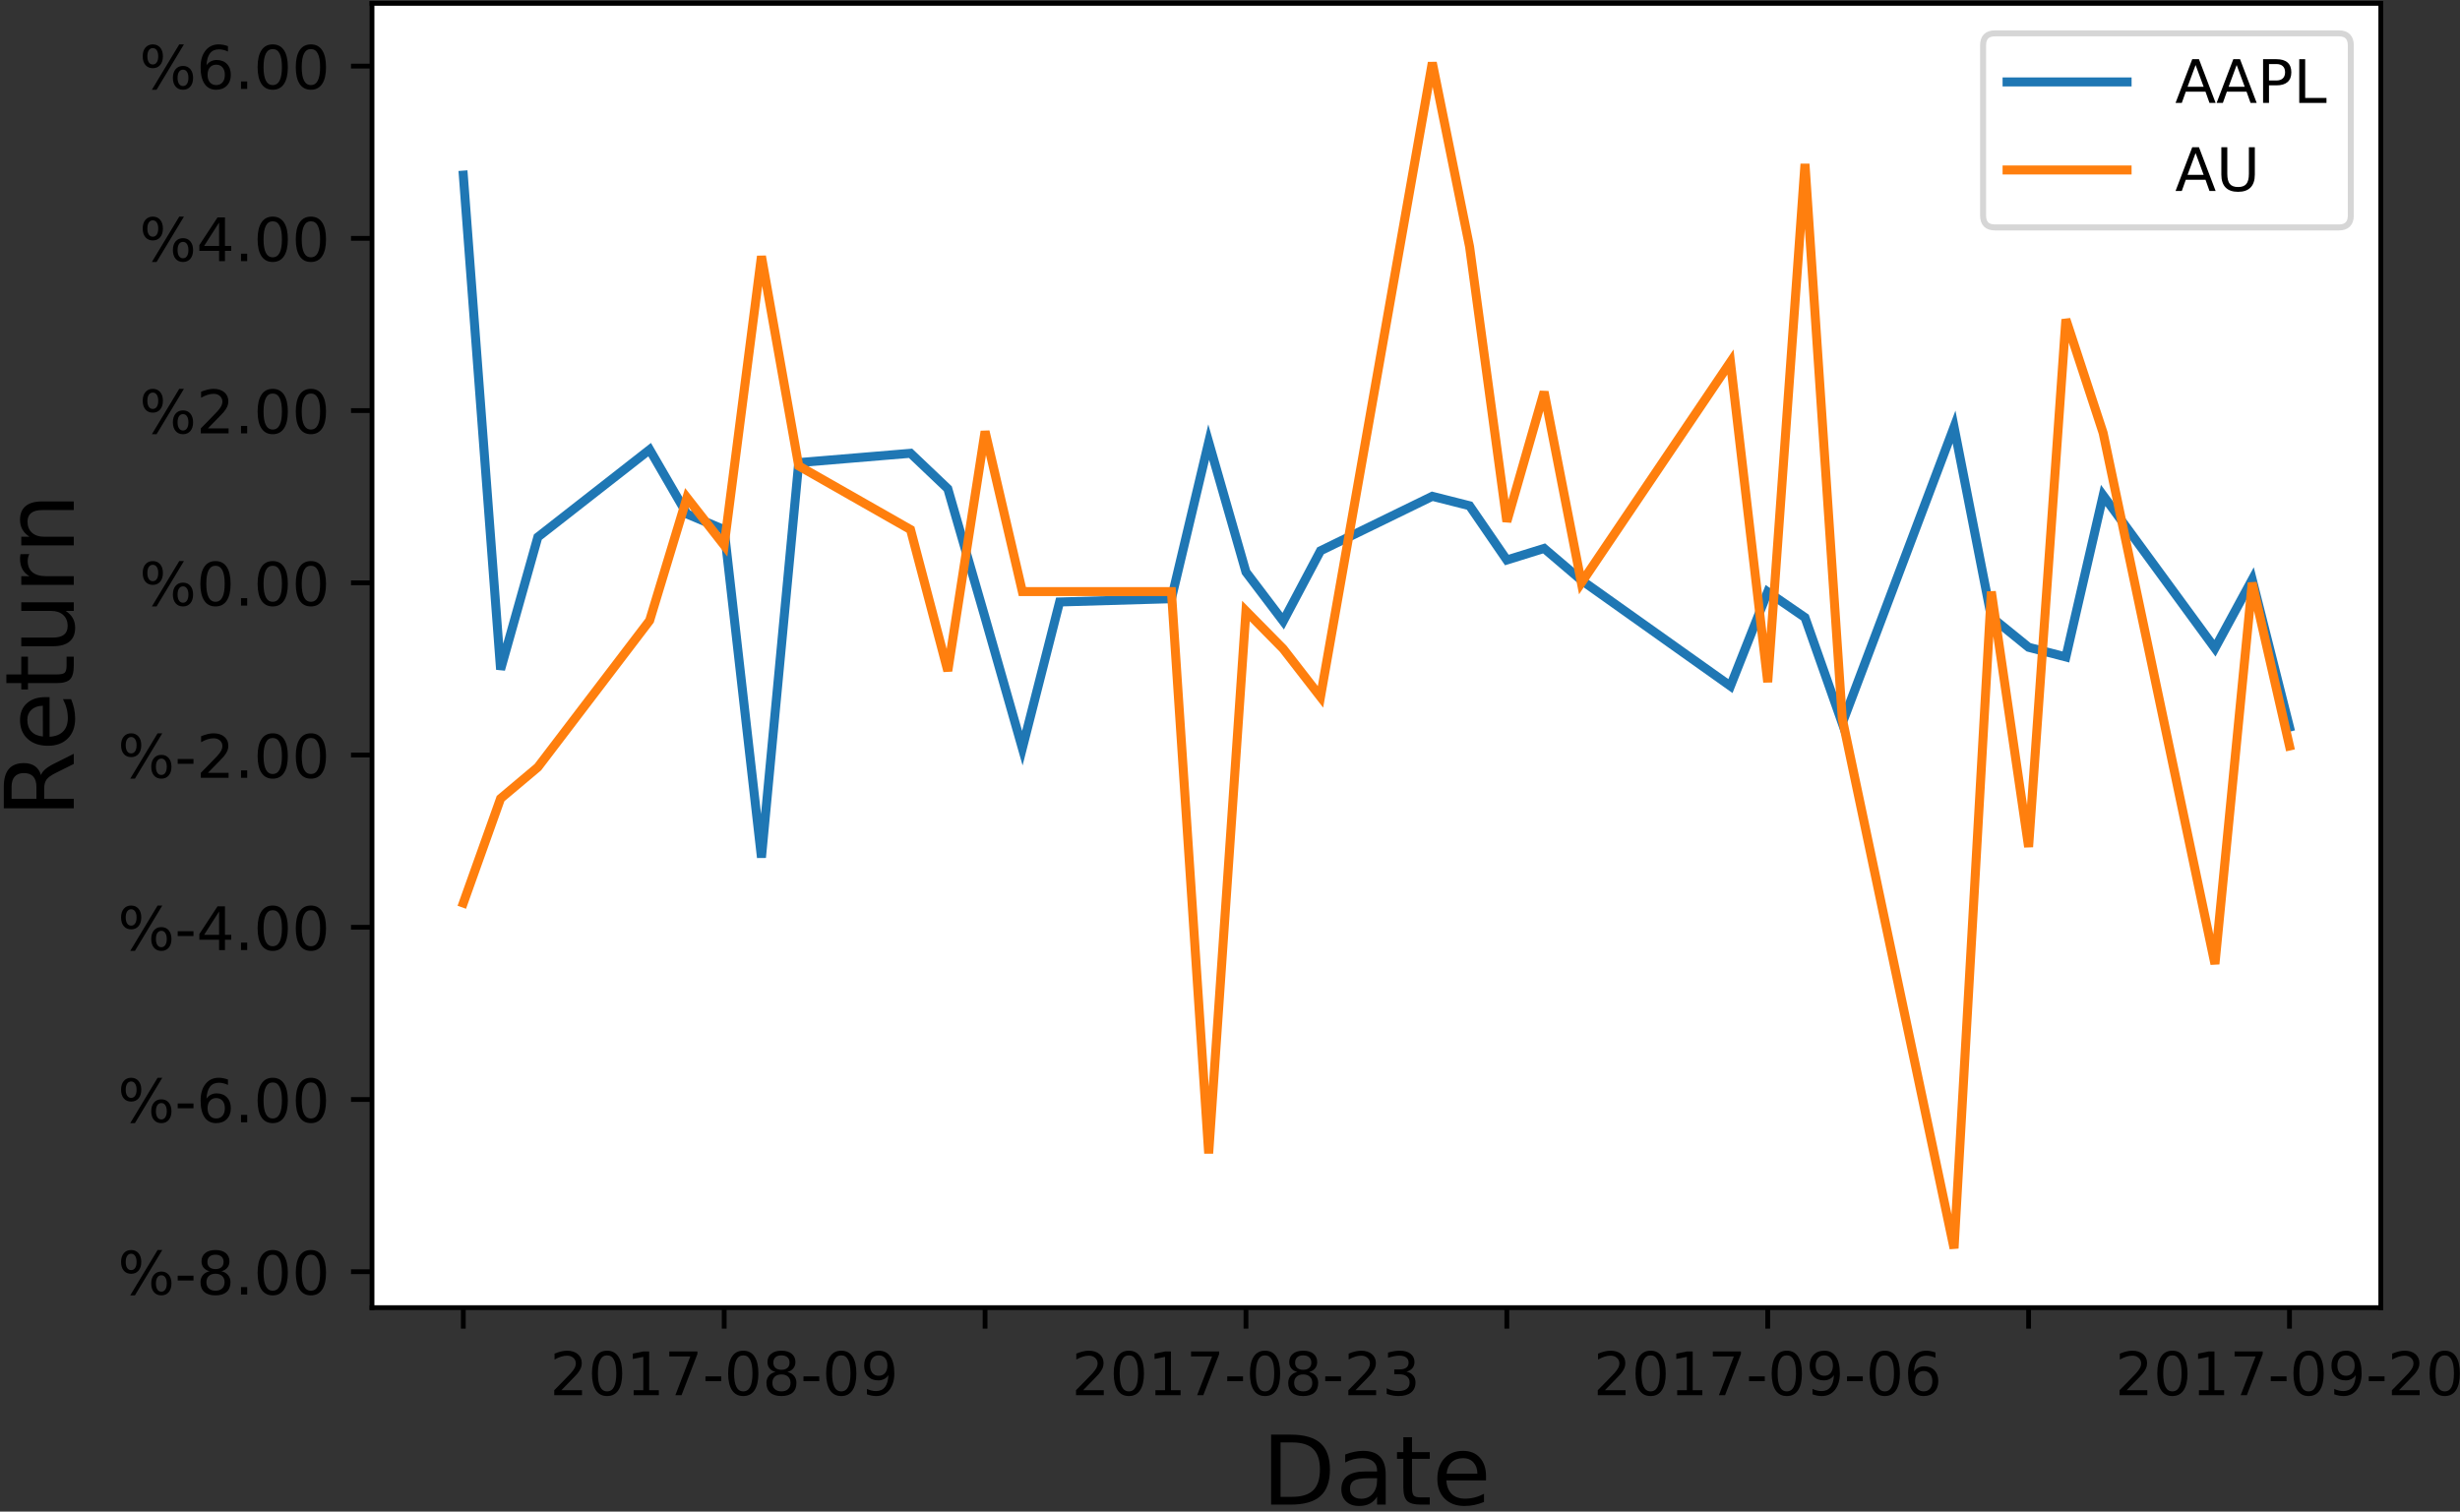 <?xml version="1.0" encoding="UTF-8"?>
<svg width="410px" height="252px" viewBox="0 0 410 252" version="1.1" xmlns="http://www.w3.org/2000/svg" xmlns:xlink="http://www.w3.org/1999/xlink">
    <rect x="0" y="0" width="410" height="252" fill="#333333" stroke="none"/>
    <!-- Generator: Sketch 52.2 (67145) - http://www.bohemiancoding.com/sketch -->
    <title>Group 2</title>
    <desc>Created with Sketch.</desc>
    <g id="Page-1" stroke="none" stroke-width="1" fill="none" fill-rule="evenodd">
        <g id="Group-2">
            <polygon id="Path" fill="#FFFFFF" points="62 218 396.8 218 396.8 0.56 62 0.56"></polygon>
            <g id="line2d_1" transform="translate(76, 218)" fill="#000000" stroke="#000000" stroke-width="0.8">
                <g id="m48d2efe258-link" transform="translate(0.218, 0)">
                    <path d="M1,0 L1,3.5" id="m48d2efe258"></path>
                </g>
            </g>
            <g id="line2d_2" transform="translate(119, 218)" fill="#000000" stroke="#000000" stroke-width="0.8">
                <g id="m48d2efe258-link" transform="translate(0.699, 0)">
                    <path d="M1,0 L1,3.5" id="m48d2efe258"></path>
                </g>
            </g>
            <g id="text_2" transform="translate(92, 225)" fill="#000000">
                <g id="Group" transform="translate(28.741, 3.948) scale(-1, 1) rotate(-180) translate(-28.741, -3.948) translate(0.341, 0.098)">
                    <g id="DejaVuSans-32-link" transform="translate(0, 0.2)">
                        <path d="M1.219,0.83 L4.661,0.83 L4.661,0 L0.033,0 L0.033,0.83 C0.407,1.217 0.917,1.737 1.562,2.389 C2.209,3.042 2.616,3.464 2.781,3.653 C3.097,4.007 3.317,4.307 3.442,4.553 C3.568,4.799 3.631,5.041 3.631,5.278 C3.631,5.666 3.495,5.981 3.223,6.225 C2.952,6.47 2.597,6.592 2.161,6.592 C1.852,6.592 1.525,6.539 1.181,6.431 C0.839,6.324 0.472,6.161 0.081,5.942 L0.081,6.939 C0.478,7.098 0.849,7.219 1.194,7.3 C1.54,7.381 1.856,7.422 2.142,7.422 C2.897,7.422 3.499,7.233 3.948,6.855 C4.397,6.478 4.622,5.973 4.622,5.342 C4.622,5.042 4.566,4.758 4.453,4.489 C4.342,4.221 4.138,3.905 3.841,3.541 C3.759,3.446 3.501,3.173 3.064,2.722 C2.629,2.271 2.014,1.64 1.219,0.83 Z" id="DejaVuSans-32"></path>
                    </g>
                    <g id="DejaVuSans-30-link" transform="translate(6.262, 0)" fill-rule="nonzero">
                        <path d="M2.578,6.841 C2.071,6.841 1.689,6.591 1.433,6.091 C1.178,5.592 1.05,4.841 1.05,3.837 C1.05,2.839 1.178,2.089 1.433,1.589 C1.689,1.089 2.071,0.839 2.578,0.839 C3.09,0.839 3.473,1.089 3.728,1.589 C3.984,2.089 4.112,2.839 4.112,3.837 C4.112,4.841 3.984,5.592 3.728,6.091 C3.473,6.591 3.09,6.841 2.578,6.841 Z M2.578,7.622 C3.396,7.622 4.02,7.298 4.452,6.652 C4.883,6.006 5.098,5.068 5.098,3.837 C5.098,2.61 4.883,1.673 4.452,1.027 C4.02,0.381 3.396,0.058 2.578,0.058 C1.761,0.058 1.137,0.381 0.706,1.027 C0.275,1.673 0.059,2.61 0.059,3.837 C0.059,5.068 0.275,6.006 0.706,6.652 C1.137,7.298 1.761,7.622 2.578,7.622 Z" id="DejaVuSans-30"></path>
                    </g>
                    <g id="DejaVuSans-31-link" transform="translate(13.025, 0.2)">
                        <polygon id="DejaVuSans-31" points="0.241 0.83 1.852 0.83 1.852 6.392 0.098 6.041 0.098 6.939 1.842 7.291 2.828 7.291 2.828 0.83 4.439 0.83 4.439 0 0.241 0"></polygon>
                    </g>
                    <g id="DejaVuSans-37-link" transform="translate(19.187, 0.2)">
                        <polygon id="DejaVuSans-37" points="0.02 7.291 4.708 7.291 4.708 6.87 2.061 0 1.031 0 3.522 6.459 0.02 6.459"></polygon>
                    </g>
                    <g id="DejaVuSans-2d-link" transform="translate(25.149, 2.5)">
                        <polygon id="DejaVuSans-2d" points="0.089 0.839 2.72 0.839 2.72 0.039 0.089 0.039"></polygon>
                    </g>
                    <g id="DejaVuSans-30-link" transform="translate(28.958, 0)" fill-rule="nonzero">
                        <path d="M2.578,6.841 C2.071,6.841 1.689,6.591 1.433,6.091 C1.178,5.592 1.05,4.841 1.05,3.837 C1.05,2.839 1.178,2.089 1.433,1.589 C1.689,1.089 2.071,0.839 2.578,0.839 C3.09,0.839 3.473,1.089 3.728,1.589 C3.984,2.089 4.112,2.839 4.112,3.837 C4.112,4.841 3.984,5.592 3.728,6.091 C3.473,6.591 3.09,6.841 2.578,6.841 Z M2.578,7.622 C3.396,7.622 4.02,7.298 4.452,6.652 C4.883,6.006 5.098,5.068 5.098,3.837 C5.098,2.61 4.883,1.673 4.452,1.027 C4.02,0.381 3.396,0.058 2.578,0.058 C1.761,0.058 1.137,0.381 0.706,1.027 C0.275,1.673 0.059,2.61 0.059,3.837 C0.059,5.068 0.275,6.006 0.706,6.652 C1.137,7.298 1.761,7.622 2.578,7.622 Z" id="DejaVuSans-30"></path>
                    </g>
                    <g id="DejaVuSans-38-link" transform="translate(35.32, 0)" fill-rule="nonzero">
                        <path d="M2.578,3.663 C2.109,3.663 1.741,3.537 1.472,3.286 C1.204,3.035 1.07,2.69 1.07,2.252 C1.07,1.812 1.204,1.467 1.472,1.216 C1.741,0.965 2.109,0.839 2.578,0.839 C3.047,0.839 3.416,0.965 3.686,1.217 C3.957,1.47 4.092,1.815 4.092,2.252 C4.092,2.69 3.958,3.035 3.689,3.286 C3.421,3.537 3.051,3.663 2.578,3.663 Z M1.592,4.081 C1.169,4.185 0.84,4.382 0.603,4.672 C0.368,4.963 0.25,5.316 0.25,5.733 C0.25,6.315 0.457,6.776 0.872,7.114 C1.288,7.453 1.856,7.622 2.578,7.622 C3.304,7.622 3.874,7.453 4.287,7.114 C4.701,6.776 4.908,6.315 4.908,5.733 C4.908,5.316 4.79,4.963 4.553,4.672 C4.318,4.382 3.99,4.185 3.57,4.081 C4.045,3.971 4.415,3.754 4.68,3.431 C4.945,3.109 5.078,2.716 5.078,2.252 C5.078,1.544 4.862,1.002 4.431,0.623 C4,0.246 3.382,0.058 2.578,0.058 C1.775,0.058 1.157,0.246 0.725,0.623 C0.294,1.002 0.078,1.544 0.078,2.252 C0.078,2.716 0.211,3.109 0.478,3.431 C0.746,3.754 1.117,3.971 1.592,4.081 Z M1.231,5.639 C1.231,5.262 1.349,4.968 1.584,4.756 C1.821,4.545 2.152,4.439 2.578,4.439 C3.002,4.439 3.333,4.545 3.572,4.756 C3.811,4.968 3.931,5.262 3.931,5.639 C3.931,6.017 3.811,6.312 3.572,6.523 C3.333,6.735 3.002,6.841 2.578,6.841 C2.152,6.841 1.821,6.735 1.584,6.523 C1.349,6.312 1.231,6.017 1.231,5.639 Z" id="DejaVuSans-38"></path>
                    </g>
                    <g id="DejaVuSans-2d-link" transform="translate(41.482, 2.5)">
                        <polygon id="DejaVuSans-2d" points="0.089 0.839 2.72 0.839 2.72 0.039 0.089 0.039"></polygon>
                    </g>
                    <g id="DejaVuSans-30-link" transform="translate(45.291, 0)" fill-rule="nonzero">
                        <path d="M2.578,6.841 C2.071,6.841 1.689,6.591 1.433,6.091 C1.178,5.592 1.05,4.841 1.05,3.837 C1.05,2.839 1.178,2.089 1.433,1.589 C1.689,1.089 2.071,0.839 2.578,0.839 C3.09,0.839 3.473,1.089 3.728,1.589 C3.984,2.089 4.112,2.839 4.112,3.837 C4.112,4.841 3.984,5.592 3.728,6.091 C3.473,6.591 3.09,6.841 2.578,6.841 Z M2.578,7.622 C3.396,7.622 4.02,7.298 4.452,6.652 C4.883,6.006 5.098,5.068 5.098,3.837 C5.098,2.61 4.883,1.673 4.452,1.027 C4.02,0.381 3.396,0.058 2.578,0.058 C1.761,0.058 1.137,0.381 0.706,1.027 C0.275,1.673 0.059,2.61 0.059,3.837 C0.059,5.068 0.275,6.006 0.706,6.652 C1.137,7.298 1.761,7.622 2.578,7.622 Z" id="DejaVuSans-30"></path>
                    </g>
                    <g id="DejaVuSans-39-link" transform="translate(51.653, 0)" fill-rule="nonzero">
                        <path d="M0.498,0.352 L0.498,1.25 C0.746,1.132 0.997,1.043 1.25,0.981 C1.504,0.92 1.754,0.889 1.998,0.889 C2.649,0.889 3.146,1.108 3.489,1.545 C3.833,1.983 4.029,2.648 4.078,3.541 C3.89,3.26 3.65,3.045 3.359,2.895 C3.07,2.745 2.749,2.67 2.398,2.67 C1.669,2.67 1.092,2.891 0.667,3.331 C0.242,3.773 0.03,4.377 0.03,5.142 C0.03,5.89 0.251,6.49 0.694,6.942 C1.136,7.395 1.726,7.622 2.461,7.622 C3.305,7.622 3.948,7.298 4.392,6.652 C4.837,6.006 5.059,5.068 5.059,3.837 C5.059,2.689 4.786,1.771 4.241,1.086 C3.696,0.401 2.963,0.058 2.042,0.058 C1.794,0.058 1.543,0.082 1.289,0.131 C1.036,0.18 0.772,0.254 0.498,0.352 Z M2.461,3.442 C2.904,3.442 3.254,3.593 3.513,3.895 C3.772,4.198 3.902,4.614 3.902,5.142 C3.902,5.666 3.772,6.08 3.513,6.384 C3.254,6.689 2.904,6.841 2.461,6.841 C2.018,6.841 1.668,6.689 1.409,6.384 C1.151,6.08 1.022,5.666 1.022,5.142 C1.022,4.614 1.151,4.198 1.409,3.895 C1.668,3.593 2.018,3.442 2.461,3.442 Z" id="DejaVuSans-39"></path>
                    </g>
                </g>
            </g>
            <g id="line2d_3" transform="translate(163, 218)" fill="#000000" stroke="#000000" stroke-width="0.8">
                <g id="m48d2efe258-link" transform="translate(0.179, 0)">
                    <path d="M1,0 L1,3.5" id="m48d2efe258"></path>
                </g>
            </g>
            <g id="line2d_4" transform="translate(206, 218)" fill="#000000" stroke="#000000" stroke-width="0.8">
                <g id="m48d2efe258-link" transform="translate(0.66, 0)">
                    <path d="M1,0 L1,3.5" id="m48d2efe258"></path>
                </g>
            </g>
            <g id="text_4" transform="translate(179, 225)" fill="#000000">
                <g id="Group" transform="translate(28.652, 3.948) scale(-1, 1) rotate(-180) translate(-28.652, -3.948) translate(0.302, 0.098)">
                    <g id="DejaVuSans-32-link" transform="translate(0, 0.2)">
                        <path d="M1.219,0.83 L4.661,0.83 L4.661,0 L0.033,0 L0.033,0.83 C0.407,1.217 0.917,1.737 1.562,2.389 C2.209,3.042 2.616,3.464 2.781,3.653 C3.097,4.007 3.317,4.307 3.442,4.553 C3.568,4.799 3.631,5.041 3.631,5.278 C3.631,5.666 3.495,5.981 3.223,6.225 C2.952,6.47 2.597,6.592 2.161,6.592 C1.852,6.592 1.525,6.539 1.181,6.431 C0.839,6.324 0.472,6.161 0.081,5.942 L0.081,6.939 C0.478,7.098 0.849,7.219 1.194,7.3 C1.54,7.381 1.856,7.422 2.142,7.422 C2.897,7.422 3.499,7.233 3.948,6.855 C4.397,6.478 4.622,5.973 4.622,5.342 C4.622,5.042 4.566,4.758 4.453,4.489 C4.342,4.221 4.138,3.905 3.841,3.541 C3.759,3.446 3.501,3.173 3.064,2.722 C2.629,2.271 2.014,1.64 1.219,0.83 Z" id="DejaVuSans-32"></path>
                    </g>
                    <g id="DejaVuSans-30-link" transform="translate(6.262, 0)" fill-rule="nonzero">
                        <path d="M2.578,6.841 C2.071,6.841 1.689,6.591 1.433,6.091 C1.178,5.592 1.05,4.841 1.05,3.837 C1.05,2.839 1.178,2.089 1.433,1.589 C1.689,1.089 2.071,0.839 2.578,0.839 C3.09,0.839 3.473,1.089 3.728,1.589 C3.984,2.089 4.112,2.839 4.112,3.837 C4.112,4.841 3.984,5.592 3.728,6.091 C3.473,6.591 3.09,6.841 2.578,6.841 Z M2.578,7.622 C3.396,7.622 4.02,7.298 4.452,6.652 C4.883,6.006 5.098,5.068 5.098,3.837 C5.098,2.61 4.883,1.673 4.452,1.027 C4.02,0.381 3.396,0.058 2.578,0.058 C1.761,0.058 1.137,0.381 0.706,1.027 C0.275,1.673 0.059,2.61 0.059,3.837 C0.059,5.068 0.275,6.006 0.706,6.652 C1.137,7.298 1.761,7.622 2.578,7.622 Z" id="DejaVuSans-30"></path>
                    </g>
                    <g id="DejaVuSans-31-link" transform="translate(13.025, 0.2)">
                        <polygon id="DejaVuSans-31" points="0.241 0.83 1.852 0.83 1.852 6.392 0.098 6.041 0.098 6.939 1.842 7.291 2.828 7.291 2.828 0.83 4.439 0.83 4.439 0 0.241 0"></polygon>
                    </g>
                    <g id="DejaVuSans-37-link" transform="translate(19.187, 0.2)">
                        <polygon id="DejaVuSans-37" points="0.02 7.291 4.708 7.291 4.708 6.87 2.061 0 1.031 0 3.522 6.459 0.02 6.459"></polygon>
                    </g>
                    <g id="DejaVuSans-2d-link" transform="translate(25.149, 2.5)">
                        <polygon id="DejaVuSans-2d" points="0.089 0.839 2.72 0.839 2.72 0.039 0.089 0.039"></polygon>
                    </g>
                    <g id="DejaVuSans-30-link" transform="translate(28.958, 0)" fill-rule="nonzero">
                        <path d="M2.578,6.841 C2.071,6.841 1.689,6.591 1.433,6.091 C1.178,5.592 1.05,4.841 1.05,3.837 C1.05,2.839 1.178,2.089 1.433,1.589 C1.689,1.089 2.071,0.839 2.578,0.839 C3.09,0.839 3.473,1.089 3.728,1.589 C3.984,2.089 4.112,2.839 4.112,3.837 C4.112,4.841 3.984,5.592 3.728,6.091 C3.473,6.591 3.09,6.841 2.578,6.841 Z M2.578,7.622 C3.396,7.622 4.02,7.298 4.452,6.652 C4.883,6.006 5.098,5.068 5.098,3.837 C5.098,2.61 4.883,1.673 4.452,1.027 C4.02,0.381 3.396,0.058 2.578,0.058 C1.761,0.058 1.137,0.381 0.706,1.027 C0.275,1.673 0.059,2.61 0.059,3.837 C0.059,5.068 0.275,6.006 0.706,6.652 C1.137,7.298 1.761,7.622 2.578,7.622 Z" id="DejaVuSans-30"></path>
                    </g>
                    <g id="DejaVuSans-38-link" transform="translate(35.32, 0)" fill-rule="nonzero">
                        <path d="M2.578,3.663 C2.109,3.663 1.741,3.537 1.472,3.286 C1.204,3.035 1.07,2.69 1.07,2.252 C1.07,1.812 1.204,1.467 1.472,1.216 C1.741,0.965 2.109,0.839 2.578,0.839 C3.047,0.839 3.416,0.965 3.686,1.217 C3.957,1.47 4.092,1.815 4.092,2.252 C4.092,2.69 3.958,3.035 3.689,3.286 C3.421,3.537 3.051,3.663 2.578,3.663 Z M1.592,4.081 C1.169,4.185 0.84,4.382 0.603,4.672 C0.368,4.963 0.25,5.316 0.25,5.733 C0.25,6.315 0.457,6.776 0.872,7.114 C1.288,7.453 1.856,7.622 2.578,7.622 C3.304,7.622 3.874,7.453 4.287,7.114 C4.701,6.776 4.908,6.315 4.908,5.733 C4.908,5.316 4.79,4.963 4.553,4.672 C4.318,4.382 3.99,4.185 3.57,4.081 C4.045,3.971 4.415,3.754 4.68,3.431 C4.945,3.109 5.078,2.716 5.078,2.252 C5.078,1.544 4.862,1.002 4.431,0.623 C4,0.246 3.382,0.058 2.578,0.058 C1.775,0.058 1.157,0.246 0.725,0.623 C0.294,1.002 0.078,1.544 0.078,2.252 C0.078,2.716 0.211,3.109 0.478,3.431 C0.746,3.754 1.117,3.971 1.592,4.081 Z M1.231,5.639 C1.231,5.262 1.349,4.968 1.584,4.756 C1.821,4.545 2.152,4.439 2.578,4.439 C3.002,4.439 3.333,4.545 3.572,4.756 C3.811,4.968 3.931,5.262 3.931,5.639 C3.931,6.017 3.811,6.312 3.572,6.523 C3.333,6.735 3.002,6.841 2.578,6.841 C2.152,6.841 1.821,6.735 1.584,6.523 C1.349,6.312 1.231,6.017 1.231,5.639 Z" id="DejaVuSans-38"></path>
                    </g>
                    <g id="DejaVuSans-2d-link" transform="translate(41.482, 2.5)">
                        <polygon id="DejaVuSans-2d" points="0.089 0.839 2.72 0.839 2.72 0.039 0.089 0.039"></polygon>
                    </g>
                    <g id="DejaVuSans-32-link" transform="translate(45.391, 0.2)">
                        <path d="M1.219,0.83 L4.661,0.83 L4.661,0 L0.033,0 L0.033,0.83 C0.407,1.217 0.917,1.737 1.562,2.389 C2.209,3.042 2.616,3.464 2.781,3.653 C3.097,4.007 3.317,4.307 3.442,4.553 C3.568,4.799 3.631,5.041 3.631,5.278 C3.631,5.666 3.495,5.981 3.223,6.225 C2.952,6.47 2.597,6.592 2.161,6.592 C1.852,6.592 1.525,6.539 1.181,6.431 C0.839,6.324 0.472,6.161 0.081,5.942 L0.081,6.939 C0.478,7.098 0.849,7.219 1.194,7.3 C1.54,7.381 1.856,7.422 2.142,7.422 C2.897,7.422 3.499,7.233 3.948,6.855 C4.397,6.478 4.622,5.973 4.622,5.342 C4.622,5.042 4.566,4.758 4.453,4.489 C4.342,4.221 4.138,3.905 3.841,3.541 C3.759,3.446 3.501,3.173 3.064,2.722 C2.629,2.271 2.014,1.64 1.219,0.83 Z" id="DejaVuSans-32"></path>
                    </g>
                    <g id="DejaVuSans-33-link" transform="translate(51.753, 0)">
                        <path d="M3.358,4.131 C3.83,4.03 4.198,3.82 4.463,3.5 C4.728,3.181 4.861,2.788 4.861,2.319 C4.861,1.6 4.614,1.043 4.119,0.648 C3.624,0.255 2.921,0.058 2.009,0.058 C1.704,0.058 1.39,0.088 1.066,0.148 C0.742,0.209 0.407,0.299 0.062,0.42 L0.062,1.372 C0.335,1.212 0.634,1.092 0.959,1.011 C1.285,0.93 1.626,0.889 1.981,0.889 C2.599,0.889 3.07,1.011 3.394,1.255 C3.718,1.498 3.88,1.853 3.88,2.319 C3.88,2.749 3.729,3.085 3.428,3.327 C3.127,3.569 2.708,3.691 2.172,3.691 L1.322,3.691 L1.322,4.502 L2.211,4.502 C2.695,4.502 3.066,4.598 3.323,4.792 C3.581,4.986 3.709,5.265 3.709,5.63 C3.709,6.004 3.577,6.291 3.311,6.491 C3.046,6.692 2.667,6.792 2.172,6.792 C1.901,6.792 1.611,6.763 1.302,6.703 C0.992,6.645 0.652,6.554 0.281,6.431 L0.281,7.309 C0.656,7.414 1.007,7.492 1.334,7.544 C1.661,7.596 1.97,7.622 2.259,7.622 C3.008,7.622 3.601,7.452 4.036,7.111 C4.472,6.771 4.691,6.312 4.691,5.733 C4.691,5.329 4.575,4.987 4.344,4.709 C4.112,4.431 3.784,4.239 3.358,4.131 Z" id="DejaVuSans-33"></path>
                    </g>
                </g>
            </g>
            <g id="line2d_5" transform="translate(250, 218)" fill="#000000" stroke="#000000" stroke-width="0.8">
                <g id="m48d2efe258-link" transform="translate(0.14, 0)">
                    <path d="M1,0 L1,3.5" id="m48d2efe258"></path>
                </g>
            </g>
            <g id="line2d_6" transform="translate(293, 218)" fill="#000000" stroke="#000000" stroke-width="0.8">
                <g id="m48d2efe258-link" transform="translate(0.621, 0)">
                    <path d="M1,0 L1,3.5" id="m48d2efe258"></path>
                </g>
            </g>
            <g id="text_6" transform="translate(266, 225)" fill="#000000">
                <g id="Group" transform="translate(28.713, 3.948) scale(-1, 1) rotate(-180) translate(-28.713, -3.948) translate(0.263, 0.098)">
                    <g id="DejaVuSans-32-link" transform="translate(0, 0.2)">
                        <path d="M1.219,0.83 L4.661,0.83 L4.661,0 L0.033,0 L0.033,0.83 C0.407,1.217 0.917,1.737 1.562,2.389 C2.209,3.042 2.616,3.464 2.781,3.653 C3.097,4.007 3.317,4.307 3.442,4.553 C3.568,4.799 3.631,5.041 3.631,5.278 C3.631,5.666 3.495,5.981 3.223,6.225 C2.952,6.47 2.597,6.592 2.161,6.592 C1.852,6.592 1.525,6.539 1.181,6.431 C0.839,6.324 0.472,6.161 0.081,5.942 L0.081,6.939 C0.478,7.098 0.849,7.219 1.194,7.3 C1.54,7.381 1.856,7.422 2.142,7.422 C2.897,7.422 3.499,7.233 3.948,6.855 C4.397,6.478 4.622,5.973 4.622,5.342 C4.622,5.042 4.566,4.758 4.453,4.489 C4.342,4.221 4.138,3.905 3.841,3.541 C3.759,3.446 3.501,3.173 3.064,2.722 C2.629,2.271 2.014,1.64 1.219,0.83 Z" id="DejaVuSans-32"></path>
                    </g>
                    <g id="DejaVuSans-30-link" transform="translate(6.262, 0)" fill-rule="nonzero">
                        <path d="M2.578,6.841 C2.071,6.841 1.689,6.591 1.433,6.091 C1.178,5.592 1.05,4.841 1.05,3.837 C1.05,2.839 1.178,2.089 1.433,1.589 C1.689,1.089 2.071,0.839 2.578,0.839 C3.09,0.839 3.473,1.089 3.728,1.589 C3.984,2.089 4.112,2.839 4.112,3.837 C4.112,4.841 3.984,5.592 3.728,6.091 C3.473,6.591 3.09,6.841 2.578,6.841 Z M2.578,7.622 C3.396,7.622 4.02,7.298 4.452,6.652 C4.883,6.006 5.098,5.068 5.098,3.837 C5.098,2.61 4.883,1.673 4.452,1.027 C4.02,0.381 3.396,0.058 2.578,0.058 C1.761,0.058 1.137,0.381 0.706,1.027 C0.275,1.673 0.059,2.61 0.059,3.837 C0.059,5.068 0.275,6.006 0.706,6.652 C1.137,7.298 1.761,7.622 2.578,7.622 Z" id="DejaVuSans-30"></path>
                    </g>
                    <g id="DejaVuSans-31-link" transform="translate(13.025, 0.2)">
                        <polygon id="DejaVuSans-31" points="0.241 0.83 1.852 0.83 1.852 6.392 0.098 6.041 0.098 6.939 1.842 7.291 2.828 7.291 2.828 0.83 4.439 0.83 4.439 0 0.241 0"></polygon>
                    </g>
                    <g id="DejaVuSans-37-link" transform="translate(19.187, 0.2)">
                        <polygon id="DejaVuSans-37" points="0.02 7.291 4.708 7.291 4.708 6.87 2.061 0 1.031 0 3.522 6.459 0.02 6.459"></polygon>
                    </g>
                    <g id="DejaVuSans-2d-link" transform="translate(25.149, 2.5)">
                        <polygon id="DejaVuSans-2d" points="0.089 0.839 2.72 0.839 2.72 0.039 0.089 0.039"></polygon>
                    </g>
                    <g id="DejaVuSans-30-link" transform="translate(28.958, 0)" fill-rule="nonzero">
                        <path d="M2.578,6.841 C2.071,6.841 1.689,6.591 1.433,6.091 C1.178,5.592 1.05,4.841 1.05,3.837 C1.05,2.839 1.178,2.089 1.433,1.589 C1.689,1.089 2.071,0.839 2.578,0.839 C3.09,0.839 3.473,1.089 3.728,1.589 C3.984,2.089 4.112,2.839 4.112,3.837 C4.112,4.841 3.984,5.592 3.728,6.091 C3.473,6.591 3.09,6.841 2.578,6.841 Z M2.578,7.622 C3.396,7.622 4.02,7.298 4.452,6.652 C4.883,6.006 5.098,5.068 5.098,3.837 C5.098,2.61 4.883,1.673 4.452,1.027 C4.02,0.381 3.396,0.058 2.578,0.058 C1.761,0.058 1.137,0.381 0.706,1.027 C0.275,1.673 0.059,2.61 0.059,3.837 C0.059,5.068 0.275,6.006 0.706,6.652 C1.137,7.298 1.761,7.622 2.578,7.622 Z" id="DejaVuSans-30"></path>
                    </g>
                    <g id="DejaVuSans-39-link" transform="translate(35.32, 0)" fill-rule="nonzero">
                        <path d="M0.498,0.352 L0.498,1.25 C0.746,1.132 0.997,1.043 1.25,0.981 C1.504,0.92 1.754,0.889 1.998,0.889 C2.649,0.889 3.146,1.108 3.489,1.545 C3.833,1.983 4.029,2.648 4.078,3.541 C3.89,3.26 3.65,3.045 3.359,2.895 C3.07,2.745 2.749,2.67 2.398,2.67 C1.669,2.67 1.092,2.891 0.667,3.331 C0.242,3.773 0.03,4.377 0.03,5.142 C0.03,5.89 0.251,6.49 0.694,6.942 C1.136,7.395 1.726,7.622 2.461,7.622 C3.305,7.622 3.948,7.298 4.392,6.652 C4.837,6.006 5.059,5.068 5.059,3.837 C5.059,2.689 4.786,1.771 4.241,1.086 C3.696,0.401 2.963,0.058 2.042,0.058 C1.794,0.058 1.543,0.082 1.289,0.131 C1.036,0.18 0.772,0.254 0.498,0.352 Z M2.461,3.442 C2.904,3.442 3.254,3.593 3.513,3.895 C3.772,4.198 3.902,4.614 3.902,5.142 C3.902,5.666 3.772,6.08 3.513,6.384 C3.254,6.689 2.904,6.841 2.461,6.841 C2.018,6.841 1.668,6.689 1.409,6.384 C1.151,6.08 1.022,5.666 1.022,5.142 C1.022,4.614 1.151,4.198 1.409,3.895 C1.668,3.593 2.018,3.442 2.461,3.442 Z" id="DejaVuSans-39"></path>
                    </g>
                    <g id="DejaVuSans-2d-link" transform="translate(41.482, 2.5)">
                        <polygon id="DejaVuSans-2d" points="0.089 0.839 2.72 0.839 2.72 0.039 0.089 0.039"></polygon>
                    </g>
                    <g id="DejaVuSans-30-link" transform="translate(45.291, 0)" fill-rule="nonzero">
                        <path d="M2.578,6.841 C2.071,6.841 1.689,6.591 1.433,6.091 C1.178,5.592 1.05,4.841 1.05,3.837 C1.05,2.839 1.178,2.089 1.433,1.589 C1.689,1.089 2.071,0.839 2.578,0.839 C3.09,0.839 3.473,1.089 3.728,1.589 C3.984,2.089 4.112,2.839 4.112,3.837 C4.112,4.841 3.984,5.592 3.728,6.091 C3.473,6.591 3.09,6.841 2.578,6.841 Z M2.578,7.622 C3.396,7.622 4.02,7.298 4.452,6.652 C4.883,6.006 5.098,5.068 5.098,3.837 C5.098,2.61 4.883,1.673 4.452,1.027 C4.02,0.381 3.396,0.058 2.578,0.058 C1.761,0.058 1.137,0.381 0.706,1.027 C0.275,1.673 0.059,2.61 0.059,3.837 C0.059,5.068 0.275,6.006 0.706,6.652 C1.137,7.298 1.761,7.622 2.578,7.622 Z" id="DejaVuSans-30"></path>
                    </g>
                    <g id="DejaVuSans-36-link" transform="translate(51.653, 0)" fill-rule="nonzero">
                        <path d="M2.702,4.237 C2.259,4.237 1.908,4.086 1.648,3.783 C1.39,3.481 1.261,3.066 1.261,2.539 C1.261,2.015 1.39,1.601 1.648,1.295 C1.908,0.991 2.259,0.839 2.702,0.839 C3.144,0.839 3.495,0.991 3.753,1.295 C4.011,1.601 4.141,2.015 4.141,2.539 C4.141,3.066 4.011,3.481 3.753,3.783 C3.495,4.086 3.144,4.237 2.702,4.237 Z M4.659,7.33 L4.659,6.431 C4.411,6.548 4.161,6.637 3.909,6.698 C3.657,6.761 3.407,6.792 3.159,6.792 C2.508,6.792 2.011,6.572 1.667,6.133 C1.324,5.693 1.129,5.029 1.08,4.141 C1.271,4.424 1.512,4.641 1.802,4.792 C2.092,4.943 2.411,5.019 2.759,5.019 C3.492,5.019 4.07,4.796 4.495,4.352 C4.92,3.908 5.133,3.304 5.133,2.539 C5.133,1.79 4.911,1.189 4.469,0.736 C4.026,0.284 3.437,0.058 2.702,0.058 C1.858,0.058 1.213,0.381 0.767,1.027 C0.321,1.673 0.098,2.61 0.098,3.837 C0.098,4.99 0.372,5.908 0.919,6.594 C1.466,7.279 2.199,7.622 3.12,7.622 C3.368,7.622 3.618,7.597 3.87,7.548 C4.122,7.499 4.385,7.427 4.659,7.33 Z" id="DejaVuSans-36"></path>
                    </g>
                </g>
            </g>
            <g id="line2d_7" transform="translate(337, 218)" fill="#000000" stroke="#000000" stroke-width="0.8">
                <g id="m48d2efe258-link" transform="translate(0.101, 0)">
                    <path d="M1,0 L1,3.5" id="m48d2efe258"></path>
                </g>
            </g>
            <g id="line2d_8" transform="translate(380, 218)" fill="#000000" stroke="#000000" stroke-width="0.8">
                <g id="m48d2efe258-link" transform="translate(0.582, 0)">
                    <path d="M1,0 L1,3.5" id="m48d2efe258"></path>
                </g>
            </g>
            <g id="text_8" transform="translate(353, 225)" fill="#000000">
                <g id="Group" transform="translate(28.624, 3.948) scale(-1, 1) rotate(-180) translate(-28.624, -3.948) translate(0.224, 0.098)">
                    <g id="DejaVuSans-32-link" transform="translate(0, 0.2)">
                        <path d="M1.219,0.83 L4.661,0.83 L4.661,0 L0.033,0 L0.033,0.83 C0.407,1.217 0.917,1.737 1.562,2.389 C2.209,3.042 2.616,3.464 2.781,3.653 C3.097,4.007 3.317,4.307 3.442,4.553 C3.568,4.799 3.631,5.041 3.631,5.278 C3.631,5.666 3.495,5.981 3.223,6.225 C2.952,6.47 2.597,6.592 2.161,6.592 C1.852,6.592 1.525,6.539 1.181,6.431 C0.839,6.324 0.472,6.161 0.081,5.942 L0.081,6.939 C0.478,7.098 0.849,7.219 1.194,7.3 C1.54,7.381 1.856,7.422 2.142,7.422 C2.897,7.422 3.499,7.233 3.948,6.855 C4.397,6.478 4.622,5.973 4.622,5.342 C4.622,5.042 4.566,4.758 4.453,4.489 C4.342,4.221 4.138,3.905 3.841,3.541 C3.759,3.446 3.501,3.173 3.064,2.722 C2.629,2.271 2.014,1.64 1.219,0.83 Z" id="DejaVuSans-32"></path>
                    </g>
                    <g id="DejaVuSans-30-link" transform="translate(6.262, 0)" fill-rule="nonzero">
                        <path d="M2.578,6.841 C2.071,6.841 1.689,6.591 1.433,6.091 C1.178,5.592 1.05,4.841 1.05,3.837 C1.05,2.839 1.178,2.089 1.433,1.589 C1.689,1.089 2.071,0.839 2.578,0.839 C3.09,0.839 3.473,1.089 3.728,1.589 C3.984,2.089 4.112,2.839 4.112,3.837 C4.112,4.841 3.984,5.592 3.728,6.091 C3.473,6.591 3.09,6.841 2.578,6.841 Z M2.578,7.622 C3.396,7.622 4.02,7.298 4.452,6.652 C4.883,6.006 5.098,5.068 5.098,3.837 C5.098,2.61 4.883,1.673 4.452,1.027 C4.02,0.381 3.396,0.058 2.578,0.058 C1.761,0.058 1.137,0.381 0.706,1.027 C0.275,1.673 0.059,2.61 0.059,3.837 C0.059,5.068 0.275,6.006 0.706,6.652 C1.137,7.298 1.761,7.622 2.578,7.622 Z" id="DejaVuSans-30"></path>
                    </g>
                    <g id="DejaVuSans-31-link" transform="translate(13.025, 0.2)">
                        <polygon id="DejaVuSans-31" points="0.241 0.83 1.852 0.83 1.852 6.392 0.098 6.041 0.098 6.939 1.842 7.291 2.828 7.291 2.828 0.83 4.439 0.83 4.439 0 0.241 0"></polygon>
                    </g>
                    <g id="DejaVuSans-37-link" transform="translate(19.187, 0.2)">
                        <polygon id="DejaVuSans-37" points="0.02 7.291 4.708 7.291 4.708 6.87 2.061 0 1.031 0 3.522 6.459 0.02 6.459"></polygon>
                    </g>
                    <g id="DejaVuSans-2d-link" transform="translate(25.149, 2.5)">
                        <polygon id="DejaVuSans-2d" points="0.089 0.839 2.72 0.839 2.72 0.039 0.089 0.039"></polygon>
                    </g>
                    <g id="DejaVuSans-30-link" transform="translate(28.958, 0)" fill-rule="nonzero">
                        <path d="M2.578,6.841 C2.071,6.841 1.689,6.591 1.433,6.091 C1.178,5.592 1.05,4.841 1.05,3.837 C1.05,2.839 1.178,2.089 1.433,1.589 C1.689,1.089 2.071,0.839 2.578,0.839 C3.09,0.839 3.473,1.089 3.728,1.589 C3.984,2.089 4.112,2.839 4.112,3.837 C4.112,4.841 3.984,5.592 3.728,6.091 C3.473,6.591 3.09,6.841 2.578,6.841 Z M2.578,7.622 C3.396,7.622 4.02,7.298 4.452,6.652 C4.883,6.006 5.098,5.068 5.098,3.837 C5.098,2.61 4.883,1.673 4.452,1.027 C4.02,0.381 3.396,0.058 2.578,0.058 C1.761,0.058 1.137,0.381 0.706,1.027 C0.275,1.673 0.059,2.61 0.059,3.837 C0.059,5.068 0.275,6.006 0.706,6.652 C1.137,7.298 1.761,7.622 2.578,7.622 Z" id="DejaVuSans-30"></path>
                    </g>
                    <g id="DejaVuSans-39-link" transform="translate(35.32, 0)" fill-rule="nonzero">
                        <path d="M0.498,0.352 L0.498,1.25 C0.746,1.132 0.997,1.043 1.25,0.981 C1.504,0.92 1.754,0.889 1.998,0.889 C2.649,0.889 3.146,1.108 3.489,1.545 C3.833,1.983 4.029,2.648 4.078,3.541 C3.89,3.26 3.65,3.045 3.359,2.895 C3.07,2.745 2.749,2.67 2.398,2.67 C1.669,2.67 1.092,2.891 0.667,3.331 C0.242,3.773 0.03,4.377 0.03,5.142 C0.03,5.89 0.251,6.49 0.694,6.942 C1.136,7.395 1.726,7.622 2.461,7.622 C3.305,7.622 3.948,7.298 4.392,6.652 C4.837,6.006 5.059,5.068 5.059,3.837 C5.059,2.689 4.786,1.771 4.241,1.086 C3.696,0.401 2.963,0.058 2.042,0.058 C1.794,0.058 1.543,0.082 1.289,0.131 C1.036,0.18 0.772,0.254 0.498,0.352 Z M2.461,3.442 C2.904,3.442 3.254,3.593 3.513,3.895 C3.772,4.198 3.902,4.614 3.902,5.142 C3.902,5.666 3.772,6.08 3.513,6.384 C3.254,6.689 2.904,6.841 2.461,6.841 C2.018,6.841 1.668,6.689 1.409,6.384 C1.151,6.08 1.022,5.666 1.022,5.142 C1.022,4.614 1.151,4.198 1.409,3.895 C1.668,3.593 2.018,3.442 2.461,3.442 Z" id="DejaVuSans-39"></path>
                    </g>
                    <g id="DejaVuSans-2d-link" transform="translate(41.482, 2.5)">
                        <polygon id="DejaVuSans-2d" points="0.089 0.839 2.72 0.839 2.72 0.039 0.089 0.039"></polygon>
                    </g>
                    <g id="DejaVuSans-32-link" transform="translate(45.391, 0.2)">
                        <path d="M1.219,0.83 L4.661,0.83 L4.661,0 L0.033,0 L0.033,0.83 C0.407,1.217 0.917,1.737 1.562,2.389 C2.209,3.042 2.616,3.464 2.781,3.653 C3.097,4.007 3.317,4.307 3.442,4.553 C3.568,4.799 3.631,5.041 3.631,5.278 C3.631,5.666 3.495,5.981 3.223,6.225 C2.952,6.47 2.597,6.592 2.161,6.592 C1.852,6.592 1.525,6.539 1.181,6.431 C0.839,6.324 0.472,6.161 0.081,5.942 L0.081,6.939 C0.478,7.098 0.849,7.219 1.194,7.3 C1.54,7.381 1.856,7.422 2.142,7.422 C2.897,7.422 3.499,7.233 3.948,6.855 C4.397,6.478 4.622,5.973 4.622,5.342 C4.622,5.042 4.566,4.758 4.453,4.489 C4.342,4.221 4.138,3.905 3.841,3.541 C3.759,3.446 3.501,3.173 3.064,2.722 C2.629,2.271 2.014,1.64 1.219,0.83 Z" id="DejaVuSans-32"></path>
                    </g>
                    <g id="DejaVuSans-30-link" transform="translate(51.653, 0)" fill-rule="nonzero">
                        <path d="M2.578,6.841 C2.071,6.841 1.689,6.591 1.433,6.091 C1.178,5.592 1.05,4.841 1.05,3.837 C1.05,2.839 1.178,2.089 1.433,1.589 C1.689,1.089 2.071,0.839 2.578,0.839 C3.09,0.839 3.473,1.089 3.728,1.589 C3.984,2.089 4.112,2.839 4.112,3.837 C4.112,4.841 3.984,5.592 3.728,6.091 C3.473,6.591 3.09,6.841 2.578,6.841 Z M2.578,7.622 C3.396,7.622 4.02,7.298 4.452,6.652 C4.883,6.006 5.098,5.068 5.098,3.837 C5.098,2.61 4.883,1.673 4.452,1.027 C4.02,0.381 3.396,0.058 2.578,0.058 C1.761,0.058 1.137,0.381 0.706,1.027 C0.275,1.673 0.059,2.61 0.059,3.837 C0.059,5.068 0.275,6.006 0.706,6.652 C1.137,7.298 1.761,7.622 2.578,7.622 Z" id="DejaVuSans-30"></path>
                    </g>
                </g>
            </g>
            <g id="Group" transform="translate(229.799, 245.156) scale(-1, 1) rotate(-180) translate(-229.799, -245.156) translate(211.719, 239.156)" fill="#000000">
                <g id="DejaVuSans-44-link" transform="translate(0, 0.32)" fill-rule="nonzero">
                    <path d="M1.708,10.367 L1.708,1.298 L3.615,1.298 C5.225,1.298 6.403,1.662 7.15,2.39 C7.897,3.12 8.27,4.272 8.27,5.845 C8.27,7.407 7.897,8.551 7.15,9.277 C6.403,10.004 5.225,10.367 3.615,10.367 L1.708,10.367 Z M0.13,11.665 L3.373,11.665 C5.633,11.665 7.291,11.195 8.348,10.255 C9.406,9.315 9.935,7.845 9.935,5.845 C9.935,3.833 9.403,2.356 8.34,1.413 C7.278,0.471 5.622,0 3.373,0 L0.13,0 L0.13,11.665 Z" id="DejaVuSans-44"></path>
                </g>
                <g id="DejaVuSans-61-link" transform="translate(11.84, 0)" fill-rule="nonzero">
                    <path d="M4.525,4.718 C3.363,4.718 2.558,4.585 2.11,4.32 C1.662,4.055 1.438,3.602 1.438,2.96 C1.438,2.45 1.606,2.045 1.942,1.745 C2.279,1.447 2.736,1.298 3.312,1.298 C4.111,1.298 4.751,1.58 5.232,2.145 C5.714,2.71 5.955,3.461 5.955,4.397 L5.955,4.718 L4.525,4.718 Z M7.393,5.312 L7.393,0.32 L5.955,0.32 L5.955,1.647 C5.627,1.117 5.218,0.726 4.728,0.472 C4.237,0.219 3.638,0.092 2.93,0.092 C2.035,0.092 1.323,0.344 0.792,0.848 C0.264,1.351 0,2.024 0,2.868 C0,3.851 0.329,4.593 0.988,5.093 C1.647,5.593 2.631,5.843 3.938,5.843 L5.955,5.843 L5.955,5.985 C5.955,6.647 5.737,7.158 5.303,7.52 C4.867,7.882 4.257,8.062 3.47,8.062 C2.97,8.062 2.482,8.002 2.007,7.883 C1.534,7.763 1.079,7.582 0.642,7.343 L0.642,8.672 C1.167,8.876 1.677,9.027 2.172,9.127 C2.667,9.229 3.149,9.28 3.618,9.28 C4.884,9.28 5.83,8.952 6.455,8.295 C7.08,7.64 7.393,6.646 7.393,5.312 Z" id="DejaVuSans-61"></path>
                </g>
                <g id="DejaVuSans-74-link" transform="translate(21.005, 0.32)">
                    <path d="M2.61,11.235 L2.61,8.75 L5.57,8.75 L5.57,7.633 L2.61,7.633 L2.61,2.882 C2.61,2.169 2.708,1.711 2.902,1.508 C3.098,1.304 3.495,1.202 4.095,1.202 L5.57,1.202 L5.57,0 L4.095,0 C2.985,0 2.219,0.207 1.798,0.62 C1.376,1.035 1.165,1.789 1.165,2.882 L1.165,7.633 L0.11,7.633 L0.11,8.75 L1.165,8.75 L1.165,11.235 L2.61,11.235 Z" id="DejaVuSans-74"></path>
                </g>
                <g id="DejaVuSans-65-link" transform="translate(27.758, 0)" fill-rule="nonzero">
                    <path d="M8.193,5.055 L8.193,4.353 L1.583,4.353 C1.646,3.362 1.944,2.608 2.478,2.09 C3.011,1.572 3.754,1.312 4.707,1.312 C5.259,1.312 5.794,1.38 6.312,1.515 C6.831,1.65 7.346,1.853 7.857,2.125 L7.857,0.765 C7.341,0.547 6.812,0.38 6.27,0.265 C5.728,0.15 5.179,0.092 4.622,0.092 C3.226,0.092 2.12,0.498 1.305,1.31 C0.49,2.123 0.083,3.223 0.083,4.61 C0.083,6.042 0.469,7.178 1.242,8.018 C2.016,8.859 3.059,9.28 4.372,9.28 C5.549,9.28 6.48,8.901 7.165,8.143 C7.85,7.386 8.193,6.357 8.193,5.055 Z M6.755,5.478 C6.745,6.263 6.525,6.889 6.095,7.357 C5.665,7.827 5.096,8.062 4.388,8.062 C3.586,8.062 2.944,7.836 2.462,7.383 C1.981,6.929 1.703,6.291 1.63,5.468 L6.755,5.478 Z" id="DejaVuSans-65"></path>
                </g>
            </g>
            <g id="line2d_9" transform="translate(58, 211)" fill="#000000" stroke="#000000" stroke-width="0.8">
                <g id="mbc06ec1237-link" transform="translate(0, 0.013)">
                    <path d="M4,1 L0.5,1" id="mbc06ec1237"></path>
                </g>
            </g>
            <g id="text_10" transform="translate(20, 208)" fill="#000000">
                <g id="Group" transform="translate(17.275, 4.163) scale(-1, 1) rotate(-180) translate(-17.275, -4.163) translate(0.125, 0.313)">
                    <g id="DejaVuSans-25-link" fill-rule="nonzero">
                        <path d="M6.77,3.408 C6.487,3.408 6.265,3.288 6.103,3.047 C5.943,2.806 5.862,2.471 5.862,2.041 C5.862,1.618 5.943,1.285 6.103,1.042 C6.265,0.799 6.487,0.678 6.77,0.678 C7.047,0.678 7.266,0.799 7.427,1.042 C7.588,1.285 7.669,1.618 7.669,2.041 C7.669,2.468 7.588,2.802 7.427,3.044 C7.266,3.286 7.047,3.408 6.77,3.408 Z M6.77,4.028 C7.285,4.028 7.693,3.849 7.995,3.491 C8.298,3.133 8.45,2.65 8.45,2.041 C8.45,1.432 8.298,0.949 7.994,0.592 C7.69,0.236 7.282,0.058 6.77,0.058 C6.249,0.058 5.838,0.236 5.534,0.592 C5.232,0.949 5.081,1.432 5.081,2.041 C5.081,2.653 5.233,3.138 5.537,3.494 C5.842,3.85 6.253,4.028 6.77,4.028 Z M1.731,7.002 C1.451,7.002 1.23,6.88 1.069,6.638 C0.908,6.396 0.828,6.063 0.828,5.639 C0.828,5.21 0.908,4.874 1.067,4.633 C1.227,4.392 1.448,4.272 1.731,4.272 C2.015,4.272 2.236,4.392 2.397,4.633 C2.558,4.874 2.639,5.21 2.639,5.639 C2.639,6.059 2.558,6.391 2.395,6.634 C2.233,6.879 2.011,7.002 1.731,7.002 Z M6.141,7.622 L6.922,7.622 L2.361,0.058 L1.58,0.058 L6.141,7.622 Z M1.731,7.622 C2.246,7.622 2.656,7.444 2.961,7.088 C3.267,6.731 3.42,6.248 3.42,5.639 C3.42,5.024 3.268,4.54 2.964,4.184 C2.66,3.829 2.249,3.652 1.731,3.652 C1.214,3.652 0.804,3.83 0.503,4.186 C0.202,4.543 0.052,5.028 0.052,5.639 C0.052,6.245 0.203,6.727 0.505,7.084 C0.808,7.443 1.217,7.622 1.731,7.622 Z" id="DejaVuSans-25"></path>
                    </g>
                    <g id="DejaVuSans-2d-link" transform="translate(9.402, 2.5)">
                        <polygon id="DejaVuSans-2d" points="0.089 0.839 2.72 0.839 2.72 0.039 0.089 0.039"></polygon>
                    </g>
                    <g id="DejaVuSans-38-link" transform="translate(13.21, 0)" fill-rule="nonzero">
                        <path d="M2.578,3.663 C2.109,3.663 1.741,3.537 1.472,3.286 C1.204,3.035 1.07,2.69 1.07,2.252 C1.07,1.812 1.204,1.467 1.472,1.216 C1.741,0.965 2.109,0.839 2.578,0.839 C3.047,0.839 3.416,0.965 3.686,1.217 C3.957,1.47 4.092,1.815 4.092,2.252 C4.092,2.69 3.958,3.035 3.689,3.286 C3.421,3.537 3.051,3.663 2.578,3.663 Z M1.592,4.081 C1.169,4.185 0.84,4.382 0.603,4.672 C0.368,4.963 0.25,5.316 0.25,5.733 C0.25,6.315 0.457,6.776 0.872,7.114 C1.288,7.453 1.856,7.622 2.578,7.622 C3.304,7.622 3.874,7.453 4.287,7.114 C4.701,6.776 4.908,6.315 4.908,5.733 C4.908,5.316 4.79,4.963 4.553,4.672 C4.318,4.382 3.99,4.185 3.57,4.081 C4.045,3.971 4.415,3.754 4.68,3.431 C4.945,3.109 5.078,2.716 5.078,2.252 C5.078,1.544 4.862,1.002 4.431,0.623 C4,0.246 3.382,0.058 2.578,0.058 C1.775,0.058 1.157,0.246 0.725,0.623 C0.294,1.002 0.078,1.544 0.078,2.252 C0.078,2.716 0.211,3.109 0.478,3.431 C0.746,3.754 1.117,3.971 1.592,4.081 Z M1.231,5.639 C1.231,5.262 1.349,4.968 1.584,4.756 C1.821,4.545 2.152,4.439 2.578,4.439 C3.002,4.439 3.333,4.545 3.572,4.756 C3.811,4.968 3.931,5.262 3.931,5.639 C3.931,6.017 3.811,6.312 3.572,6.523 C3.333,6.735 3.002,6.841 2.578,6.841 C2.152,6.841 1.821,6.735 1.584,6.523 C1.349,6.312 1.231,6.017 1.231,5.639 Z" id="DejaVuSans-38"></path>
                    </g>
                    <g id="DejaVuSans-2e-link" transform="translate(19.973, 0.2)">
                        <polygon id="DejaVuSans-2e" points="0.069 1.241 1.1 1.241 1.1 0 0.069 0"></polygon>
                    </g>
                    <g id="DejaVuSans-30-link" transform="translate(22.751, 0)" fill-rule="nonzero">
                        <path d="M2.578,6.841 C2.071,6.841 1.689,6.591 1.433,6.091 C1.178,5.592 1.05,4.841 1.05,3.837 C1.05,2.839 1.178,2.089 1.433,1.589 C1.689,1.089 2.071,0.839 2.578,0.839 C3.09,0.839 3.473,1.089 3.728,1.589 C3.984,2.089 4.112,2.839 4.112,3.837 C4.112,4.841 3.984,5.592 3.728,6.091 C3.473,6.591 3.09,6.841 2.578,6.841 Z M2.578,7.622 C3.396,7.622 4.02,7.298 4.452,6.652 C4.883,6.006 5.098,5.068 5.098,3.837 C5.098,2.61 4.883,1.673 4.452,1.027 C4.02,0.381 3.396,0.058 2.578,0.058 C1.761,0.058 1.137,0.381 0.706,1.027 C0.275,1.673 0.059,2.61 0.059,3.837 C0.059,5.068 0.275,6.006 0.706,6.652 C1.137,7.298 1.761,7.622 2.578,7.622 Z" id="DejaVuSans-30"></path>
                    </g>
                    <g id="DejaVuSans-30-link" transform="translate(29.114, 0)" fill-rule="nonzero">
                        <path d="M2.578,6.841 C2.071,6.841 1.689,6.591 1.433,6.091 C1.178,5.592 1.05,4.841 1.05,3.837 C1.05,2.839 1.178,2.089 1.433,1.589 C1.689,1.089 2.071,0.839 2.578,0.839 C3.09,0.839 3.473,1.089 3.728,1.589 C3.984,2.089 4.112,2.839 4.112,3.837 C4.112,4.841 3.984,5.592 3.728,6.091 C3.473,6.591 3.09,6.841 2.578,6.841 Z M2.578,7.622 C3.396,7.622 4.02,7.298 4.452,6.652 C4.883,6.006 5.098,5.068 5.098,3.837 C5.098,2.61 4.883,1.673 4.452,1.027 C4.02,0.381 3.396,0.058 2.578,0.058 C1.761,0.058 1.137,0.381 0.706,1.027 C0.275,1.673 0.059,2.61 0.059,3.837 C0.059,5.068 0.275,6.006 0.706,6.652 C1.137,7.298 1.761,7.622 2.578,7.622 Z" id="DejaVuSans-30"></path>
                    </g>
                </g>
            </g>
            <g id="line2d_10" transform="translate(58, 182)" fill="#000000" stroke="#000000" stroke-width="0.8">
                <g id="mbc06ec1237-link" transform="translate(0, 0.3)">
                    <path d="M4,1 L0.5,1" id="mbc06ec1237"></path>
                </g>
            </g>
            <g id="text_11" transform="translate(20, 179)" fill="#000000">
                <g id="Group" transform="translate(17.275, 4.449) scale(-1, 1) rotate(-180) translate(-17.275, -4.449) translate(0.125, 0.599)">
                    <g id="DejaVuSans-25-link" fill-rule="nonzero">
                        <path d="M6.77,3.408 C6.487,3.408 6.265,3.288 6.103,3.047 C5.943,2.806 5.862,2.471 5.862,2.041 C5.862,1.618 5.943,1.285 6.103,1.042 C6.265,0.799 6.487,0.678 6.77,0.678 C7.047,0.678 7.266,0.799 7.427,1.042 C7.588,1.285 7.669,1.618 7.669,2.041 C7.669,2.468 7.588,2.802 7.427,3.044 C7.266,3.286 7.047,3.408 6.77,3.408 Z M6.77,4.028 C7.285,4.028 7.693,3.849 7.995,3.491 C8.298,3.133 8.45,2.65 8.45,2.041 C8.45,1.432 8.298,0.949 7.994,0.592 C7.69,0.236 7.282,0.058 6.77,0.058 C6.249,0.058 5.838,0.236 5.534,0.592 C5.232,0.949 5.081,1.432 5.081,2.041 C5.081,2.653 5.233,3.138 5.537,3.494 C5.842,3.85 6.253,4.028 6.77,4.028 Z M1.731,7.002 C1.451,7.002 1.23,6.88 1.069,6.638 C0.908,6.396 0.828,6.063 0.828,5.639 C0.828,5.21 0.908,4.874 1.067,4.633 C1.227,4.392 1.448,4.272 1.731,4.272 C2.015,4.272 2.236,4.392 2.397,4.633 C2.558,4.874 2.639,5.21 2.639,5.639 C2.639,6.059 2.558,6.391 2.395,6.634 C2.233,6.879 2.011,7.002 1.731,7.002 Z M6.141,7.622 L6.922,7.622 L2.361,0.058 L1.58,0.058 L6.141,7.622 Z M1.731,7.622 C2.246,7.622 2.656,7.444 2.961,7.088 C3.267,6.731 3.42,6.248 3.42,5.639 C3.42,5.024 3.268,4.54 2.964,4.184 C2.66,3.829 2.249,3.652 1.731,3.652 C1.214,3.652 0.804,3.83 0.503,4.186 C0.202,4.543 0.052,5.028 0.052,5.639 C0.052,6.245 0.203,6.727 0.505,7.084 C0.808,7.443 1.217,7.622 1.731,7.622 Z" id="DejaVuSans-25"></path>
                    </g>
                    <g id="DejaVuSans-2d-link" transform="translate(9.402, 2.5)">
                        <polygon id="DejaVuSans-2d" points="0.089 0.839 2.72 0.839 2.72 0.039 0.089 0.039"></polygon>
                    </g>
                    <g id="DejaVuSans-36-link" transform="translate(13.21, 0)" fill-rule="nonzero">
                        <path d="M2.702,4.237 C2.259,4.237 1.908,4.086 1.648,3.783 C1.39,3.481 1.261,3.066 1.261,2.539 C1.261,2.015 1.39,1.601 1.648,1.295 C1.908,0.991 2.259,0.839 2.702,0.839 C3.144,0.839 3.495,0.991 3.753,1.295 C4.011,1.601 4.141,2.015 4.141,2.539 C4.141,3.066 4.011,3.481 3.753,3.783 C3.495,4.086 3.144,4.237 2.702,4.237 Z M4.659,7.33 L4.659,6.431 C4.411,6.548 4.161,6.637 3.909,6.698 C3.657,6.761 3.407,6.792 3.159,6.792 C2.508,6.792 2.011,6.572 1.667,6.133 C1.324,5.693 1.129,5.029 1.08,4.141 C1.271,4.424 1.512,4.641 1.802,4.792 C2.092,4.943 2.411,5.019 2.759,5.019 C3.492,5.019 4.07,4.796 4.495,4.352 C4.92,3.908 5.133,3.304 5.133,2.539 C5.133,1.79 4.911,1.189 4.469,0.736 C4.026,0.284 3.437,0.058 2.702,0.058 C1.858,0.058 1.213,0.381 0.767,1.027 C0.321,1.673 0.098,2.61 0.098,3.837 C0.098,4.99 0.372,5.908 0.919,6.594 C1.466,7.279 2.199,7.622 3.12,7.622 C3.368,7.622 3.618,7.597 3.87,7.548 C4.122,7.499 4.385,7.427 4.659,7.33 Z" id="DejaVuSans-36"></path>
                    </g>
                    <g id="DejaVuSans-2e-link" transform="translate(19.973, 0.2)">
                        <polygon id="DejaVuSans-2e" points="0.069 1.241 1.1 1.241 1.1 0 0.069 0"></polygon>
                    </g>
                    <g id="DejaVuSans-30-link" transform="translate(22.751, 0)" fill-rule="nonzero">
                        <path d="M2.578,6.841 C2.071,6.841 1.689,6.591 1.433,6.091 C1.178,5.592 1.05,4.841 1.05,3.837 C1.05,2.839 1.178,2.089 1.433,1.589 C1.689,1.089 2.071,0.839 2.578,0.839 C3.09,0.839 3.473,1.089 3.728,1.589 C3.984,2.089 4.112,2.839 4.112,3.837 C4.112,4.841 3.984,5.592 3.728,6.091 C3.473,6.591 3.09,6.841 2.578,6.841 Z M2.578,7.622 C3.396,7.622 4.02,7.298 4.452,6.652 C4.883,6.006 5.098,5.068 5.098,3.837 C5.098,2.61 4.883,1.673 4.452,1.027 C4.02,0.381 3.396,0.058 2.578,0.058 C1.761,0.058 1.137,0.381 0.706,1.027 C0.275,1.673 0.059,2.61 0.059,3.837 C0.059,5.068 0.275,6.006 0.706,6.652 C1.137,7.298 1.761,7.622 2.578,7.622 Z" id="DejaVuSans-30"></path>
                    </g>
                    <g id="DejaVuSans-30-link" transform="translate(29.114, 0)" fill-rule="nonzero">
                        <path d="M2.578,6.841 C2.071,6.841 1.689,6.591 1.433,6.091 C1.178,5.592 1.05,4.841 1.05,3.837 C1.05,2.839 1.178,2.089 1.433,1.589 C1.689,1.089 2.071,0.839 2.578,0.839 C3.09,0.839 3.473,1.089 3.728,1.589 C3.984,2.089 4.112,2.839 4.112,3.837 C4.112,4.841 3.984,5.592 3.728,6.091 C3.473,6.591 3.09,6.841 2.578,6.841 Z M2.578,7.622 C3.396,7.622 4.02,7.298 4.452,6.652 C4.883,6.006 5.098,5.068 5.098,3.837 C5.098,2.61 4.883,1.673 4.452,1.027 C4.02,0.381 3.396,0.058 2.578,0.058 C1.761,0.058 1.137,0.381 0.706,1.027 C0.275,1.673 0.059,2.61 0.059,3.837 C0.059,5.068 0.275,6.006 0.706,6.652 C1.137,7.298 1.761,7.622 2.578,7.622 Z" id="DejaVuSans-30"></path>
                    </g>
                </g>
            </g>
            <g id="line2d_11" transform="translate(58, 153)" fill="#000000" stroke="#000000" stroke-width="0.8">
                <g id="mbc06ec1237-link" transform="translate(0, 0.587)">
                    <path d="M4,1 L0.5,1" id="mbc06ec1237"></path>
                </g>
            </g>
            <g id="text_12" transform="translate(20, 150)" fill="#000000">
                <g id="Group" transform="translate(17.275, 4.736) scale(-1, 1) rotate(-180) translate(-17.275, -4.736) translate(0.125, 0.886)">
                    <g id="DejaVuSans-25-link" fill-rule="nonzero">
                        <path d="M6.77,3.408 C6.487,3.408 6.265,3.288 6.103,3.047 C5.943,2.806 5.862,2.471 5.862,2.041 C5.862,1.618 5.943,1.285 6.103,1.042 C6.265,0.799 6.487,0.678 6.77,0.678 C7.047,0.678 7.266,0.799 7.427,1.042 C7.588,1.285 7.669,1.618 7.669,2.041 C7.669,2.468 7.588,2.802 7.427,3.044 C7.266,3.286 7.047,3.408 6.77,3.408 Z M6.77,4.028 C7.285,4.028 7.693,3.849 7.995,3.491 C8.298,3.133 8.45,2.65 8.45,2.041 C8.45,1.432 8.298,0.949 7.994,0.592 C7.69,0.236 7.282,0.058 6.77,0.058 C6.249,0.058 5.838,0.236 5.534,0.592 C5.232,0.949 5.081,1.432 5.081,2.041 C5.081,2.653 5.233,3.138 5.537,3.494 C5.842,3.85 6.253,4.028 6.77,4.028 Z M1.731,7.002 C1.451,7.002 1.23,6.88 1.069,6.638 C0.908,6.396 0.828,6.063 0.828,5.639 C0.828,5.21 0.908,4.874 1.067,4.633 C1.227,4.392 1.448,4.272 1.731,4.272 C2.015,4.272 2.236,4.392 2.397,4.633 C2.558,4.874 2.639,5.21 2.639,5.639 C2.639,6.059 2.558,6.391 2.395,6.634 C2.233,6.879 2.011,7.002 1.731,7.002 Z M6.141,7.622 L6.922,7.622 L2.361,0.058 L1.58,0.058 L6.141,7.622 Z M1.731,7.622 C2.246,7.622 2.656,7.444 2.961,7.088 C3.267,6.731 3.42,6.248 3.42,5.639 C3.42,5.024 3.268,4.54 2.964,4.184 C2.66,3.829 2.249,3.652 1.731,3.652 C1.214,3.652 0.804,3.83 0.503,4.186 C0.202,4.543 0.052,5.028 0.052,5.639 C0.052,6.245 0.203,6.727 0.505,7.084 C0.808,7.443 1.217,7.622 1.731,7.622 Z" id="DejaVuSans-25"></path>
                    </g>
                    <g id="DejaVuSans-2d-link" transform="translate(9.402, 2.5)">
                        <polygon id="DejaVuSans-2d" points="0.089 0.839 2.72 0.839 2.72 0.039 0.089 0.039"></polygon>
                    </g>
                    <g id="DejaVuSans-34-link" transform="translate(13.01, 0.2)" fill-rule="nonzero">
                        <path d="M3.38,6.431 L0.889,2.539 L3.38,2.539 L3.38,6.431 Z M3.12,7.291 L4.361,7.291 L4.361,2.539 L5.402,2.539 L5.402,1.719 L4.361,1.719 L4.361,0 L3.38,0 L3.38,1.719 L0.089,1.719 L0.089,2.67 L3.12,7.291 Z" id="DejaVuSans-34"></path>
                    </g>
                    <g id="DejaVuSans-2e-link" transform="translate(19.973, 0.2)">
                        <polygon id="DejaVuSans-2e" points="0.069 1.241 1.1 1.241 1.1 0 0.069 0"></polygon>
                    </g>
                    <g id="DejaVuSans-30-link" transform="translate(22.751, 0)" fill-rule="nonzero">
                        <path d="M2.578,6.841 C2.071,6.841 1.689,6.591 1.433,6.091 C1.178,5.592 1.05,4.841 1.05,3.837 C1.05,2.839 1.178,2.089 1.433,1.589 C1.689,1.089 2.071,0.839 2.578,0.839 C3.09,0.839 3.473,1.089 3.728,1.589 C3.984,2.089 4.112,2.839 4.112,3.837 C4.112,4.841 3.984,5.592 3.728,6.091 C3.473,6.591 3.09,6.841 2.578,6.841 Z M2.578,7.622 C3.396,7.622 4.02,7.298 4.452,6.652 C4.883,6.006 5.098,5.068 5.098,3.837 C5.098,2.61 4.883,1.673 4.452,1.027 C4.02,0.381 3.396,0.058 2.578,0.058 C1.761,0.058 1.137,0.381 0.706,1.027 C0.275,1.673 0.059,2.61 0.059,3.837 C0.059,5.068 0.275,6.006 0.706,6.652 C1.137,7.298 1.761,7.622 2.578,7.622 Z" id="DejaVuSans-30"></path>
                    </g>
                    <g id="DejaVuSans-30-link" transform="translate(29.114, 0)" fill-rule="nonzero">
                        <path d="M2.578,6.841 C2.071,6.841 1.689,6.591 1.433,6.091 C1.178,5.592 1.05,4.841 1.05,3.837 C1.05,2.839 1.178,2.089 1.433,1.589 C1.689,1.089 2.071,0.839 2.578,0.839 C3.09,0.839 3.473,1.089 3.728,1.589 C3.984,2.089 4.112,2.839 4.112,3.837 C4.112,4.841 3.984,5.592 3.728,6.091 C3.473,6.591 3.09,6.841 2.578,6.841 Z M2.578,7.622 C3.396,7.622 4.02,7.298 4.452,6.652 C4.883,6.006 5.098,5.068 5.098,3.837 C5.098,2.61 4.883,1.673 4.452,1.027 C4.02,0.381 3.396,0.058 2.578,0.058 C1.761,0.058 1.137,0.381 0.706,1.027 C0.275,1.673 0.059,2.61 0.059,3.837 C0.059,5.068 0.275,6.006 0.706,6.652 C1.137,7.298 1.761,7.622 2.578,7.622 Z" id="DejaVuSans-30"></path>
                    </g>
                </g>
            </g>
            <g id="line2d_12" transform="translate(58, 124)" fill="#000000" stroke="#000000" stroke-width="0.8">
                <g id="mbc06ec1237-link" transform="translate(0, 0.874)">
                    <path d="M4,1 L0.5,1" id="mbc06ec1237"></path>
                </g>
            </g>
            <g id="text_13" transform="translate(20, 122)" fill="#000000">
                <g id="Group" transform="translate(17.275, 4.023) scale(-1, 1) rotate(-180) translate(-17.275, -4.023) translate(0.125, 0.173)">
                    <g id="DejaVuSans-25-link" fill-rule="nonzero">
                        <path d="M6.77,3.408 C6.487,3.408 6.265,3.288 6.103,3.047 C5.943,2.806 5.862,2.471 5.862,2.041 C5.862,1.618 5.943,1.285 6.103,1.042 C6.265,0.799 6.487,0.678 6.77,0.678 C7.047,0.678 7.266,0.799 7.427,1.042 C7.588,1.285 7.669,1.618 7.669,2.041 C7.669,2.468 7.588,2.802 7.427,3.044 C7.266,3.286 7.047,3.408 6.77,3.408 Z M6.77,4.028 C7.285,4.028 7.693,3.849 7.995,3.491 C8.298,3.133 8.45,2.65 8.45,2.041 C8.45,1.432 8.298,0.949 7.994,0.592 C7.69,0.236 7.282,0.058 6.77,0.058 C6.249,0.058 5.838,0.236 5.534,0.592 C5.232,0.949 5.081,1.432 5.081,2.041 C5.081,2.653 5.233,3.138 5.537,3.494 C5.842,3.85 6.253,4.028 6.77,4.028 Z M1.731,7.002 C1.451,7.002 1.23,6.88 1.069,6.638 C0.908,6.396 0.828,6.063 0.828,5.639 C0.828,5.21 0.908,4.874 1.067,4.633 C1.227,4.392 1.448,4.272 1.731,4.272 C2.015,4.272 2.236,4.392 2.397,4.633 C2.558,4.874 2.639,5.21 2.639,5.639 C2.639,6.059 2.558,6.391 2.395,6.634 C2.233,6.879 2.011,7.002 1.731,7.002 Z M6.141,7.622 L6.922,7.622 L2.361,0.058 L1.58,0.058 L6.141,7.622 Z M1.731,7.622 C2.246,7.622 2.656,7.444 2.961,7.088 C3.267,6.731 3.42,6.248 3.42,5.639 C3.42,5.024 3.268,4.54 2.964,4.184 C2.66,3.829 2.249,3.652 1.731,3.652 C1.214,3.652 0.804,3.83 0.503,4.186 C0.202,4.543 0.052,5.028 0.052,5.639 C0.052,6.245 0.203,6.727 0.505,7.084 C0.808,7.443 1.217,7.622 1.731,7.622 Z" id="DejaVuSans-25"></path>
                    </g>
                    <g id="DejaVuSans-2d-link" transform="translate(9.402, 2.5)">
                        <polygon id="DejaVuSans-2d" points="0.089 0.839 2.72 0.839 2.72 0.039 0.089 0.039"></polygon>
                    </g>
                    <g id="DejaVuSans-32-link" transform="translate(13.31, 0.2)">
                        <path d="M1.219,0.83 L4.661,0.83 L4.661,0 L0.033,0 L0.033,0.83 C0.407,1.217 0.917,1.737 1.562,2.389 C2.209,3.042 2.616,3.464 2.781,3.653 C3.097,4.007 3.317,4.307 3.442,4.553 C3.568,4.799 3.631,5.041 3.631,5.278 C3.631,5.666 3.495,5.981 3.223,6.225 C2.952,6.47 2.597,6.592 2.161,6.592 C1.852,6.592 1.525,6.539 1.181,6.431 C0.839,6.324 0.472,6.161 0.081,5.942 L0.081,6.939 C0.478,7.098 0.849,7.219 1.194,7.3 C1.54,7.381 1.856,7.422 2.142,7.422 C2.897,7.422 3.499,7.233 3.948,6.855 C4.397,6.478 4.622,5.973 4.622,5.342 C4.622,5.042 4.566,4.758 4.453,4.489 C4.342,4.221 4.138,3.905 3.841,3.541 C3.759,3.446 3.501,3.173 3.064,2.722 C2.629,2.271 2.014,1.64 1.219,0.83 Z" id="DejaVuSans-32"></path>
                    </g>
                    <g id="DejaVuSans-2e-link" transform="translate(19.973, 0.2)">
                        <polygon id="DejaVuSans-2e" points="0.069 1.241 1.1 1.241 1.1 0 0.069 0"></polygon>
                    </g>
                    <g id="DejaVuSans-30-link" transform="translate(22.751, 0)" fill-rule="nonzero">
                        <path d="M2.578,6.841 C2.071,6.841 1.689,6.591 1.433,6.091 C1.178,5.592 1.05,4.841 1.05,3.837 C1.05,2.839 1.178,2.089 1.433,1.589 C1.689,1.089 2.071,0.839 2.578,0.839 C3.09,0.839 3.473,1.089 3.728,1.589 C3.984,2.089 4.112,2.839 4.112,3.837 C4.112,4.841 3.984,5.592 3.728,6.091 C3.473,6.591 3.09,6.841 2.578,6.841 Z M2.578,7.622 C3.396,7.622 4.02,7.298 4.452,6.652 C4.883,6.006 5.098,5.068 5.098,3.837 C5.098,2.61 4.883,1.673 4.452,1.027 C4.02,0.381 3.396,0.058 2.578,0.058 C1.761,0.058 1.137,0.381 0.706,1.027 C0.275,1.673 0.059,2.61 0.059,3.837 C0.059,5.068 0.275,6.006 0.706,6.652 C1.137,7.298 1.761,7.622 2.578,7.622 Z" id="DejaVuSans-30"></path>
                    </g>
                    <g id="DejaVuSans-30-link" transform="translate(29.114, 0)" fill-rule="nonzero">
                        <path d="M2.578,6.841 C2.071,6.841 1.689,6.591 1.433,6.091 C1.178,5.592 1.05,4.841 1.05,3.837 C1.05,2.839 1.178,2.089 1.433,1.589 C1.689,1.089 2.071,0.839 2.578,0.839 C3.09,0.839 3.473,1.089 3.728,1.589 C3.984,2.089 4.112,2.839 4.112,3.837 C4.112,4.841 3.984,5.592 3.728,6.091 C3.473,6.591 3.09,6.841 2.578,6.841 Z M2.578,7.622 C3.396,7.622 4.02,7.298 4.452,6.652 C4.883,6.006 5.098,5.068 5.098,3.837 C5.098,2.61 4.883,1.673 4.452,1.027 C4.02,0.381 3.396,0.058 2.578,0.058 C1.761,0.058 1.137,0.381 0.706,1.027 C0.275,1.673 0.059,2.61 0.059,3.837 C0.059,5.068 0.275,6.006 0.706,6.652 C1.137,7.298 1.761,7.622 2.578,7.622 Z" id="DejaVuSans-30"></path>
                    </g>
                </g>
            </g>
            <g id="line2d_13" transform="translate(58, 96)" fill="#000000" stroke="#000000" stroke-width="0.8">
                <g id="mbc06ec1237-link" transform="translate(0, 0.161)">
                    <path d="M4,1 L0.5,1" id="mbc06ec1237"></path>
                </g>
            </g>
            <g id="text_14" transform="translate(23, 93)" fill="#000000">
                <g id="Group" transform="translate(16.083, 4.31) scale(-1, 1) rotate(-180) translate(-16.083, -4.31) translate(0.733, 0.46)">
                    <g id="DejaVuSans-25-link" fill-rule="nonzero">
                        <path d="M6.77,3.408 C6.487,3.408 6.265,3.288 6.103,3.047 C5.943,2.806 5.862,2.471 5.862,2.041 C5.862,1.618 5.943,1.285 6.103,1.042 C6.265,0.799 6.487,0.678 6.77,0.678 C7.047,0.678 7.266,0.799 7.427,1.042 C7.588,1.285 7.669,1.618 7.669,2.041 C7.669,2.468 7.588,2.802 7.427,3.044 C7.266,3.286 7.047,3.408 6.77,3.408 Z M6.77,4.028 C7.285,4.028 7.693,3.849 7.995,3.491 C8.298,3.133 8.45,2.65 8.45,2.041 C8.45,1.432 8.298,0.949 7.994,0.592 C7.69,0.236 7.282,0.058 6.77,0.058 C6.249,0.058 5.838,0.236 5.534,0.592 C5.232,0.949 5.081,1.432 5.081,2.041 C5.081,2.653 5.233,3.138 5.537,3.494 C5.842,3.85 6.253,4.028 6.77,4.028 Z M1.731,7.002 C1.451,7.002 1.23,6.88 1.069,6.638 C0.908,6.396 0.828,6.063 0.828,5.639 C0.828,5.21 0.908,4.874 1.067,4.633 C1.227,4.392 1.448,4.272 1.731,4.272 C2.015,4.272 2.236,4.392 2.397,4.633 C2.558,4.874 2.639,5.21 2.639,5.639 C2.639,6.059 2.558,6.391 2.395,6.634 C2.233,6.879 2.011,7.002 1.731,7.002 Z M6.141,7.622 L6.922,7.622 L2.361,0.058 L1.58,0.058 L6.141,7.622 Z M1.731,7.622 C2.246,7.622 2.656,7.444 2.961,7.088 C3.267,6.731 3.42,6.248 3.42,5.639 C3.42,5.024 3.268,4.54 2.964,4.184 C2.66,3.829 2.249,3.652 1.731,3.652 C1.214,3.652 0.804,3.83 0.503,4.186 C0.202,4.543 0.052,5.028 0.052,5.639 C0.052,6.245 0.203,6.727 0.505,7.084 C0.808,7.443 1.217,7.622 1.731,7.622 Z" id="DejaVuSans-25"></path>
                    </g>
                    <g id="DejaVuSans-30-link" transform="translate(9.602, 0)" fill-rule="nonzero">
                        <path d="M2.578,6.841 C2.071,6.841 1.689,6.591 1.433,6.091 C1.178,5.592 1.05,4.841 1.05,3.837 C1.05,2.839 1.178,2.089 1.433,1.589 C1.689,1.089 2.071,0.839 2.578,0.839 C3.09,0.839 3.473,1.089 3.728,1.589 C3.984,2.089 4.112,2.839 4.112,3.837 C4.112,4.841 3.984,5.592 3.728,6.091 C3.473,6.591 3.09,6.841 2.578,6.841 Z M2.578,7.622 C3.396,7.622 4.02,7.298 4.452,6.652 C4.883,6.006 5.098,5.068 5.098,3.837 C5.098,2.61 4.883,1.673 4.452,1.027 C4.02,0.381 3.396,0.058 2.578,0.058 C1.761,0.058 1.137,0.381 0.706,1.027 C0.275,1.673 0.059,2.61 0.059,3.837 C0.059,5.068 0.275,6.006 0.706,6.652 C1.137,7.298 1.761,7.622 2.578,7.622 Z" id="DejaVuSans-30"></path>
                    </g>
                    <g id="DejaVuSans-2e-link" transform="translate(16.364, 0.2)">
                        <polygon id="DejaVuSans-2e" points="0.069 1.241 1.1 1.241 1.1 0 0.069 0"></polygon>
                    </g>
                    <g id="DejaVuSans-30-link" transform="translate(19.143, 0)" fill-rule="nonzero">
                        <path d="M2.578,6.841 C2.071,6.841 1.689,6.591 1.433,6.091 C1.178,5.592 1.05,4.841 1.05,3.837 C1.05,2.839 1.178,2.089 1.433,1.589 C1.689,1.089 2.071,0.839 2.578,0.839 C3.09,0.839 3.473,1.089 3.728,1.589 C3.984,2.089 4.112,2.839 4.112,3.837 C4.112,4.841 3.984,5.592 3.728,6.091 C3.473,6.591 3.09,6.841 2.578,6.841 Z M2.578,7.622 C3.396,7.622 4.02,7.298 4.452,6.652 C4.883,6.006 5.098,5.068 5.098,3.837 C5.098,2.61 4.883,1.673 4.452,1.027 C4.02,0.381 3.396,0.058 2.578,0.058 C1.761,0.058 1.137,0.381 0.706,1.027 C0.275,1.673 0.059,2.61 0.059,3.837 C0.059,5.068 0.275,6.006 0.706,6.652 C1.137,7.298 1.761,7.622 2.578,7.622 Z" id="DejaVuSans-30"></path>
                    </g>
                    <g id="DejaVuSans-30-link" transform="translate(25.505, 0)" fill-rule="nonzero">
                        <path d="M2.578,6.841 C2.071,6.841 1.689,6.591 1.433,6.091 C1.178,5.592 1.05,4.841 1.05,3.837 C1.05,2.839 1.178,2.089 1.433,1.589 C1.689,1.089 2.071,0.839 2.578,0.839 C3.09,0.839 3.473,1.089 3.728,1.589 C3.984,2.089 4.112,2.839 4.112,3.837 C4.112,4.841 3.984,5.592 3.728,6.091 C3.473,6.591 3.09,6.841 2.578,6.841 Z M2.578,7.622 C3.396,7.622 4.02,7.298 4.452,6.652 C4.883,6.006 5.098,5.068 5.098,3.837 C5.098,2.61 4.883,1.673 4.452,1.027 C4.02,0.381 3.396,0.058 2.578,0.058 C1.761,0.058 1.137,0.381 0.706,1.027 C0.275,1.673 0.059,2.61 0.059,3.837 C0.059,5.068 0.275,6.006 0.706,6.652 C1.137,7.298 1.761,7.622 2.578,7.622 Z" id="DejaVuSans-30"></path>
                    </g>
                </g>
            </g>
            <g id="line2d_14" transform="translate(58, 67)" fill="#000000" stroke="#000000" stroke-width="0.8">
                <g id="mbc06ec1237-link" transform="translate(0, 0.448)">
                    <path d="M4,1 L0.5,1" id="mbc06ec1237"></path>
                </g>
            </g>
            <g id="text_15" transform="translate(23, 64)" fill="#000000">
                <g id="Group" transform="translate(16.083, 4.597) scale(-1, 1) rotate(-180) translate(-16.083, -4.597) translate(0.733, 0.747)">
                    <g id="DejaVuSans-25-link" fill-rule="nonzero">
                        <path d="M6.77,3.408 C6.487,3.408 6.265,3.288 6.103,3.047 C5.943,2.806 5.862,2.471 5.862,2.041 C5.862,1.618 5.943,1.285 6.103,1.042 C6.265,0.799 6.487,0.678 6.77,0.678 C7.047,0.678 7.266,0.799 7.427,1.042 C7.588,1.285 7.669,1.618 7.669,2.041 C7.669,2.468 7.588,2.802 7.427,3.044 C7.266,3.286 7.047,3.408 6.77,3.408 Z M6.77,4.028 C7.285,4.028 7.693,3.849 7.995,3.491 C8.298,3.133 8.45,2.65 8.45,2.041 C8.45,1.432 8.298,0.949 7.994,0.592 C7.69,0.236 7.282,0.058 6.77,0.058 C6.249,0.058 5.838,0.236 5.534,0.592 C5.232,0.949 5.081,1.432 5.081,2.041 C5.081,2.653 5.233,3.138 5.537,3.494 C5.842,3.85 6.253,4.028 6.77,4.028 Z M1.731,7.002 C1.451,7.002 1.23,6.88 1.069,6.638 C0.908,6.396 0.828,6.063 0.828,5.639 C0.828,5.21 0.908,4.874 1.067,4.633 C1.227,4.392 1.448,4.272 1.731,4.272 C2.015,4.272 2.236,4.392 2.397,4.633 C2.558,4.874 2.639,5.21 2.639,5.639 C2.639,6.059 2.558,6.391 2.395,6.634 C2.233,6.879 2.011,7.002 1.731,7.002 Z M6.141,7.622 L6.922,7.622 L2.361,0.058 L1.58,0.058 L6.141,7.622 Z M1.731,7.622 C2.246,7.622 2.656,7.444 2.961,7.088 C3.267,6.731 3.42,6.248 3.42,5.639 C3.42,5.024 3.268,4.54 2.964,4.184 C2.66,3.829 2.249,3.652 1.731,3.652 C1.214,3.652 0.804,3.83 0.503,4.186 C0.202,4.543 0.052,5.028 0.052,5.639 C0.052,6.245 0.203,6.727 0.505,7.084 C0.808,7.443 1.217,7.622 1.731,7.622 Z" id="DejaVuSans-25"></path>
                    </g>
                    <g id="DejaVuSans-32-link" transform="translate(9.702, 0.2)">
                        <path d="M1.219,0.83 L4.661,0.83 L4.661,0 L0.033,0 L0.033,0.83 C0.407,1.217 0.917,1.737 1.562,2.389 C2.209,3.042 2.616,3.464 2.781,3.653 C3.097,4.007 3.317,4.307 3.442,4.553 C3.568,4.799 3.631,5.041 3.631,5.278 C3.631,5.666 3.495,5.981 3.223,6.225 C2.952,6.47 2.597,6.592 2.161,6.592 C1.852,6.592 1.525,6.539 1.181,6.431 C0.839,6.324 0.472,6.161 0.081,5.942 L0.081,6.939 C0.478,7.098 0.849,7.219 1.194,7.3 C1.54,7.381 1.856,7.422 2.142,7.422 C2.897,7.422 3.499,7.233 3.948,6.855 C4.397,6.478 4.622,5.973 4.622,5.342 C4.622,5.042 4.566,4.758 4.453,4.489 C4.342,4.221 4.138,3.905 3.841,3.541 C3.759,3.446 3.501,3.173 3.064,2.722 C2.629,2.271 2.014,1.64 1.219,0.83 Z" id="DejaVuSans-32"></path>
                    </g>
                    <g id="DejaVuSans-2e-link" transform="translate(16.364, 0.2)">
                        <polygon id="DejaVuSans-2e" points="0.069 1.241 1.1 1.241 1.1 0 0.069 0"></polygon>
                    </g>
                    <g id="DejaVuSans-30-link" transform="translate(19.143, 0)" fill-rule="nonzero">
                        <path d="M2.578,6.841 C2.071,6.841 1.689,6.591 1.433,6.091 C1.178,5.592 1.05,4.841 1.05,3.837 C1.05,2.839 1.178,2.089 1.433,1.589 C1.689,1.089 2.071,0.839 2.578,0.839 C3.09,0.839 3.473,1.089 3.728,1.589 C3.984,2.089 4.112,2.839 4.112,3.837 C4.112,4.841 3.984,5.592 3.728,6.091 C3.473,6.591 3.09,6.841 2.578,6.841 Z M2.578,7.622 C3.396,7.622 4.02,7.298 4.452,6.652 C4.883,6.006 5.098,5.068 5.098,3.837 C5.098,2.61 4.883,1.673 4.452,1.027 C4.02,0.381 3.396,0.058 2.578,0.058 C1.761,0.058 1.137,0.381 0.706,1.027 C0.275,1.673 0.059,2.61 0.059,3.837 C0.059,5.068 0.275,6.006 0.706,6.652 C1.137,7.298 1.761,7.622 2.578,7.622 Z" id="DejaVuSans-30"></path>
                    </g>
                    <g id="DejaVuSans-30-link" transform="translate(25.505, 0)" fill-rule="nonzero">
                        <path d="M2.578,6.841 C2.071,6.841 1.689,6.591 1.433,6.091 C1.178,5.592 1.05,4.841 1.05,3.837 C1.05,2.839 1.178,2.089 1.433,1.589 C1.689,1.089 2.071,0.839 2.578,0.839 C3.09,0.839 3.473,1.089 3.728,1.589 C3.984,2.089 4.112,2.839 4.112,3.837 C4.112,4.841 3.984,5.592 3.728,6.091 C3.473,6.591 3.09,6.841 2.578,6.841 Z M2.578,7.622 C3.396,7.622 4.02,7.298 4.452,6.652 C4.883,6.006 5.098,5.068 5.098,3.837 C5.098,2.61 4.883,1.673 4.452,1.027 C4.02,0.381 3.396,0.058 2.578,0.058 C1.761,0.058 1.137,0.381 0.706,1.027 C0.275,1.673 0.059,2.61 0.059,3.837 C0.059,5.068 0.275,6.006 0.706,6.652 C1.137,7.298 1.761,7.622 2.578,7.622 Z" id="DejaVuSans-30"></path>
                    </g>
                </g>
            </g>
            <g id="line2d_15" transform="translate(58, 38)" fill="#000000" stroke="#000000" stroke-width="0.8">
                <g id="mbc06ec1237-link" transform="translate(0, 0.735)">
                    <path d="M4,1 L0.5,1" id="mbc06ec1237"></path>
                </g>
            </g>
            <g id="text_16" transform="translate(23, 36)" fill="#000000">
                <g id="Group" transform="translate(16.083, 3.884) scale(-1, 1) rotate(-180) translate(-16.083, -3.884) translate(0.733, 0.034)">
                    <g id="DejaVuSans-25-link" fill-rule="nonzero">
                        <path d="M6.77,3.408 C6.487,3.408 6.265,3.288 6.103,3.047 C5.943,2.806 5.862,2.471 5.862,2.041 C5.862,1.618 5.943,1.285 6.103,1.042 C6.265,0.799 6.487,0.678 6.77,0.678 C7.047,0.678 7.266,0.799 7.427,1.042 C7.588,1.285 7.669,1.618 7.669,2.041 C7.669,2.468 7.588,2.802 7.427,3.044 C7.266,3.286 7.047,3.408 6.77,3.408 Z M6.77,4.028 C7.285,4.028 7.693,3.849 7.995,3.491 C8.298,3.133 8.45,2.65 8.45,2.041 C8.45,1.432 8.298,0.949 7.994,0.592 C7.69,0.236 7.282,0.058 6.77,0.058 C6.249,0.058 5.838,0.236 5.534,0.592 C5.232,0.949 5.081,1.432 5.081,2.041 C5.081,2.653 5.233,3.138 5.537,3.494 C5.842,3.85 6.253,4.028 6.77,4.028 Z M1.731,7.002 C1.451,7.002 1.23,6.88 1.069,6.638 C0.908,6.396 0.828,6.063 0.828,5.639 C0.828,5.21 0.908,4.874 1.067,4.633 C1.227,4.392 1.448,4.272 1.731,4.272 C2.015,4.272 2.236,4.392 2.397,4.633 C2.558,4.874 2.639,5.21 2.639,5.639 C2.639,6.059 2.558,6.391 2.395,6.634 C2.233,6.879 2.011,7.002 1.731,7.002 Z M6.141,7.622 L6.922,7.622 L2.361,0.058 L1.58,0.058 L6.141,7.622 Z M1.731,7.622 C2.246,7.622 2.656,7.444 2.961,7.088 C3.267,6.731 3.42,6.248 3.42,5.639 C3.42,5.024 3.268,4.54 2.964,4.184 C2.66,3.829 2.249,3.652 1.731,3.652 C1.214,3.652 0.804,3.83 0.503,4.186 C0.202,4.543 0.052,5.028 0.052,5.639 C0.052,6.245 0.203,6.727 0.505,7.084 C0.808,7.443 1.217,7.622 1.731,7.622 Z" id="DejaVuSans-25"></path>
                    </g>
                    <g id="DejaVuSans-34-link" transform="translate(9.402, 0.2)" fill-rule="nonzero">
                        <path d="M3.38,6.431 L0.889,2.539 L3.38,2.539 L3.38,6.431 Z M3.12,7.291 L4.361,7.291 L4.361,2.539 L5.402,2.539 L5.402,1.719 L4.361,1.719 L4.361,0 L3.38,0 L3.38,1.719 L0.089,1.719 L0.089,2.67 L3.12,7.291 Z" id="DejaVuSans-34"></path>
                    </g>
                    <g id="DejaVuSans-2e-link" transform="translate(16.364, 0.2)">
                        <polygon id="DejaVuSans-2e" points="0.069 1.241 1.1 1.241 1.1 0 0.069 0"></polygon>
                    </g>
                    <g id="DejaVuSans-30-link" transform="translate(19.143, 0)" fill-rule="nonzero">
                        <path d="M2.578,6.841 C2.071,6.841 1.689,6.591 1.433,6.091 C1.178,5.592 1.05,4.841 1.05,3.837 C1.05,2.839 1.178,2.089 1.433,1.589 C1.689,1.089 2.071,0.839 2.578,0.839 C3.09,0.839 3.473,1.089 3.728,1.589 C3.984,2.089 4.112,2.839 4.112,3.837 C4.112,4.841 3.984,5.592 3.728,6.091 C3.473,6.591 3.09,6.841 2.578,6.841 Z M2.578,7.622 C3.396,7.622 4.02,7.298 4.452,6.652 C4.883,6.006 5.098,5.068 5.098,3.837 C5.098,2.61 4.883,1.673 4.452,1.027 C4.02,0.381 3.396,0.058 2.578,0.058 C1.761,0.058 1.137,0.381 0.706,1.027 C0.275,1.673 0.059,2.61 0.059,3.837 C0.059,5.068 0.275,6.006 0.706,6.652 C1.137,7.298 1.761,7.622 2.578,7.622 Z" id="DejaVuSans-30"></path>
                    </g>
                    <g id="DejaVuSans-30-link" transform="translate(25.505, 0)" fill-rule="nonzero">
                        <path d="M2.578,6.841 C2.071,6.841 1.689,6.591 1.433,6.091 C1.178,5.592 1.05,4.841 1.05,3.837 C1.05,2.839 1.178,2.089 1.433,1.589 C1.689,1.089 2.071,0.839 2.578,0.839 C3.09,0.839 3.473,1.089 3.728,1.589 C3.984,2.089 4.112,2.839 4.112,3.837 C4.112,4.841 3.984,5.592 3.728,6.091 C3.473,6.591 3.09,6.841 2.578,6.841 Z M2.578,7.622 C3.396,7.622 4.02,7.298 4.452,6.652 C4.883,6.006 5.098,5.068 5.098,3.837 C5.098,2.61 4.883,1.673 4.452,1.027 C4.02,0.381 3.396,0.058 2.578,0.058 C1.761,0.058 1.137,0.381 0.706,1.027 C0.275,1.673 0.059,2.61 0.059,3.837 C0.059,5.068 0.275,6.006 0.706,6.652 C1.137,7.298 1.761,7.622 2.578,7.622 Z" id="DejaVuSans-30"></path>
                    </g>
                </g>
            </g>
            <g id="line2d_16" transform="translate(58, 10)" fill="#000000" stroke="#000000" stroke-width="0.8">
                <g id="mbc06ec1237-link" transform="translate(0, 0.022)">
                    <path d="M4,1 L0.5,1" id="mbc06ec1237"></path>
                </g>
            </g>
            <g id="text_17" transform="translate(23, 7)" fill="#000000">
                <g id="Group" transform="translate(16.083, 4.171) scale(-1, 1) rotate(-180) translate(-16.083, -4.171) translate(0.733, 0.321)">
                    <g id="DejaVuSans-25-link" fill-rule="nonzero">
                        <path d="M6.77,3.408 C6.487,3.408 6.265,3.288 6.103,3.047 C5.943,2.806 5.862,2.471 5.862,2.041 C5.862,1.618 5.943,1.285 6.103,1.042 C6.265,0.799 6.487,0.678 6.77,0.678 C7.047,0.678 7.266,0.799 7.427,1.042 C7.588,1.285 7.669,1.618 7.669,2.041 C7.669,2.468 7.588,2.802 7.427,3.044 C7.266,3.286 7.047,3.408 6.77,3.408 Z M6.77,4.028 C7.285,4.028 7.693,3.849 7.995,3.491 C8.298,3.133 8.45,2.65 8.45,2.041 C8.45,1.432 8.298,0.949 7.994,0.592 C7.69,0.236 7.282,0.058 6.77,0.058 C6.249,0.058 5.838,0.236 5.534,0.592 C5.232,0.949 5.081,1.432 5.081,2.041 C5.081,2.653 5.233,3.138 5.537,3.494 C5.842,3.85 6.253,4.028 6.77,4.028 Z M1.731,7.002 C1.451,7.002 1.23,6.88 1.069,6.638 C0.908,6.396 0.828,6.063 0.828,5.639 C0.828,5.21 0.908,4.874 1.067,4.633 C1.227,4.392 1.448,4.272 1.731,4.272 C2.015,4.272 2.236,4.392 2.397,4.633 C2.558,4.874 2.639,5.21 2.639,5.639 C2.639,6.059 2.558,6.391 2.395,6.634 C2.233,6.879 2.011,7.002 1.731,7.002 Z M6.141,7.622 L6.922,7.622 L2.361,0.058 L1.58,0.058 L6.141,7.622 Z M1.731,7.622 C2.246,7.622 2.656,7.444 2.961,7.088 C3.267,6.731 3.42,6.248 3.42,5.639 C3.42,5.024 3.268,4.54 2.964,4.184 C2.66,3.829 2.249,3.652 1.731,3.652 C1.214,3.652 0.804,3.83 0.503,4.186 C0.202,4.543 0.052,5.028 0.052,5.639 C0.052,6.245 0.203,6.727 0.505,7.084 C0.808,7.443 1.217,7.622 1.731,7.622 Z" id="DejaVuSans-25"></path>
                    </g>
                    <g id="DejaVuSans-36-link" transform="translate(9.602, 0)" fill-rule="nonzero">
                        <path d="M2.702,4.237 C2.259,4.237 1.908,4.086 1.648,3.783 C1.39,3.481 1.261,3.066 1.261,2.539 C1.261,2.015 1.39,1.601 1.648,1.295 C1.908,0.991 2.259,0.839 2.702,0.839 C3.144,0.839 3.495,0.991 3.753,1.295 C4.011,1.601 4.141,2.015 4.141,2.539 C4.141,3.066 4.011,3.481 3.753,3.783 C3.495,4.086 3.144,4.237 2.702,4.237 Z M4.659,7.33 L4.659,6.431 C4.411,6.548 4.161,6.637 3.909,6.698 C3.657,6.761 3.407,6.792 3.159,6.792 C2.508,6.792 2.011,6.572 1.667,6.133 C1.324,5.693 1.129,5.029 1.08,4.141 C1.271,4.424 1.512,4.641 1.802,4.792 C2.092,4.943 2.411,5.019 2.759,5.019 C3.492,5.019 4.07,4.796 4.495,4.352 C4.92,3.908 5.133,3.304 5.133,2.539 C5.133,1.79 4.911,1.189 4.469,0.736 C4.026,0.284 3.437,0.058 2.702,0.058 C1.858,0.058 1.213,0.381 0.767,1.027 C0.321,1.673 0.098,2.61 0.098,3.837 C0.098,4.99 0.372,5.908 0.919,6.594 C1.466,7.279 2.199,7.622 3.12,7.622 C3.368,7.622 3.618,7.597 3.87,7.548 C4.122,7.499 4.385,7.427 4.659,7.33 Z" id="DejaVuSans-36"></path>
                    </g>
                    <g id="DejaVuSans-2e-link" transform="translate(16.364, 0.2)">
                        <polygon id="DejaVuSans-2e" points="0.069 1.241 1.1 1.241 1.1 0 0.069 0"></polygon>
                    </g>
                    <g id="DejaVuSans-30-link" transform="translate(19.143, 0)" fill-rule="nonzero">
                        <path d="M2.578,6.841 C2.071,6.841 1.689,6.591 1.433,6.091 C1.178,5.592 1.05,4.841 1.05,3.837 C1.05,2.839 1.178,2.089 1.433,1.589 C1.689,1.089 2.071,0.839 2.578,0.839 C3.09,0.839 3.473,1.089 3.728,1.589 C3.984,2.089 4.112,2.839 4.112,3.837 C4.112,4.841 3.984,5.592 3.728,6.091 C3.473,6.591 3.09,6.841 2.578,6.841 Z M2.578,7.622 C3.396,7.622 4.02,7.298 4.452,6.652 C4.883,6.006 5.098,5.068 5.098,3.837 C5.098,2.61 4.883,1.673 4.452,1.027 C4.02,0.381 3.396,0.058 2.578,0.058 C1.761,0.058 1.137,0.381 0.706,1.027 C0.275,1.673 0.059,2.61 0.059,3.837 C0.059,5.068 0.275,6.006 0.706,6.652 C1.137,7.298 1.761,7.622 2.578,7.622 Z" id="DejaVuSans-30"></path>
                    </g>
                    <g id="DejaVuSans-30-link" transform="translate(25.505, 0)" fill-rule="nonzero">
                        <path d="M2.578,6.841 C2.071,6.841 1.689,6.591 1.433,6.091 C1.178,5.592 1.05,4.841 1.05,3.837 C1.05,2.839 1.178,2.089 1.433,1.589 C1.689,1.089 2.071,0.839 2.578,0.839 C3.09,0.839 3.473,1.089 3.728,1.589 C3.984,2.089 4.112,2.839 4.112,3.837 C4.112,4.841 3.984,5.592 3.728,6.091 C3.473,6.591 3.09,6.841 2.578,6.841 Z M2.578,7.622 C3.396,7.622 4.02,7.298 4.452,6.652 C4.883,6.006 5.098,5.068 5.098,3.837 C5.098,2.61 4.883,1.673 4.452,1.027 C4.02,0.381 3.396,0.058 2.578,0.058 C1.761,0.058 1.137,0.381 0.706,1.027 C0.275,1.673 0.059,2.61 0.059,3.837 C0.059,5.068 0.275,6.006 0.706,6.652 C1.137,7.298 1.761,7.622 2.578,7.622 Z" id="DejaVuSans-30"></path>
                    </g>
                </g>
            </g>
            <g id="Group" transform="translate(6.617, 109.2) scale(-1, 1) rotate(-90) translate(-6.617, -109.2) translate(-19.062, 103.2)" fill="#000000">
                <g id="DejaVuSans-52-link" transform="translate(0, 0.32)" fill-rule="nonzero">
                    <path d="M5.662,5.47 C6.001,5.355 6.33,5.11 6.65,4.735 C6.97,4.36 7.292,3.844 7.615,3.188 L9.217,0 L7.52,0 L6.03,2.993 C5.643,3.774 5.269,4.293 4.907,4.548 C4.546,4.803 4.053,4.93 3.428,4.93 L1.708,4.93 L1.708,0 L0.13,0 L0.13,11.665 L3.692,11.665 C5.026,11.665 6.021,11.386 6.678,10.828 C7.334,10.271 7.662,9.43 7.662,8.305 C7.662,7.57 7.492,6.96 7.15,6.475 C6.808,5.992 6.312,5.657 5.662,5.47 Z M1.708,10.367 L1.708,6.228 L3.692,6.228 C4.452,6.228 5.027,6.403 5.415,6.755 C5.803,7.107 5.997,7.623 5.997,8.305 C5.997,8.987 5.803,9.501 5.415,9.848 C5.027,10.194 4.452,10.367 3.692,10.367 L1.708,10.367 Z" id="DejaVuSans-52"></path>
                </g>
                <g id="DejaVuSans-65-link" transform="translate(10.467, 0)" fill-rule="nonzero">
                    <path d="M8.193,5.055 L8.193,4.353 L1.583,4.353 C1.646,3.362 1.944,2.608 2.478,2.09 C3.011,1.572 3.754,1.312 4.707,1.312 C5.259,1.312 5.794,1.38 6.312,1.515 C6.831,1.65 7.346,1.853 7.857,2.125 L7.857,0.765 C7.341,0.547 6.812,0.38 6.27,0.265 C5.728,0.15 5.179,0.092 4.622,0.092 C3.226,0.092 2.12,0.498 1.305,1.31 C0.49,2.123 0.083,3.223 0.083,4.61 C0.083,6.042 0.469,7.178 1.242,8.018 C2.016,8.859 3.059,9.28 4.372,9.28 C5.549,9.28 6.48,8.901 7.165,8.143 C7.85,7.386 8.193,6.357 8.193,5.055 Z M6.755,5.478 C6.745,6.263 6.525,6.889 6.095,7.357 C5.665,7.827 5.096,8.062 4.388,8.062 C3.586,8.062 2.944,7.836 2.462,7.383 C1.981,6.929 1.703,6.291 1.63,5.468 L6.755,5.478 Z" id="DejaVuSans-65"></path>
                </g>
                <g id="DejaVuSans-74-link" transform="translate(19.831, 0.32)">
                    <path d="M2.61,11.235 L2.61,8.75 L5.57,8.75 L5.57,7.633 L2.61,7.633 L2.61,2.882 C2.61,2.169 2.708,1.711 2.902,1.508 C3.098,1.304 3.495,1.202 4.095,1.202 L5.57,1.202 L5.57,0 L4.095,0 C2.985,0 2.219,0.207 1.798,0.62 C1.376,1.035 1.165,1.789 1.165,2.882 L1.165,7.633 L0.11,7.633 L0.11,8.75 L1.165,8.75 L1.165,11.235 L2.61,11.235 Z" id="DejaVuSans-74"></path>
                </g>
                <g id="DejaVuSans-75-link" transform="translate(27.064, 0)">
                    <path d="M0.08,3.772 L0.08,9.07 L1.518,9.07 L1.518,3.828 C1.518,2.999 1.678,2.377 2,1.962 C2.323,1.549 2.808,1.343 3.455,1.343 C4.23,1.343 4.843,1.59 5.293,2.085 C5.744,2.58 5.97,3.255 5.97,4.11 L5.97,9.07 L7.407,9.07 L7.407,0.32 L5.97,0.32 L5.97,1.665 C5.622,1.133 5.217,0.738 4.755,0.48 C4.295,0.222 3.76,0.092 3.15,0.092 C2.145,0.092 1.382,0.405 0.86,1.03 C0.34,1.655 0.08,2.569 0.08,3.772 Z" id="DejaVuSans-75"></path>
                </g>
                <g id="DejaVuSans-72-link" transform="translate(37.365, 0.32)">
                    <path d="M5.138,7.407 C4.976,7.501 4.8,7.569 4.61,7.612 C4.42,7.657 4.211,7.68 3.982,7.68 C3.169,7.68 2.545,7.416 2.11,6.888 C1.675,6.359 1.458,5.6 1.458,4.61 L1.458,0 L0.013,0 L0.013,8.75 L1.458,8.75 L1.458,7.39 C1.761,7.922 2.154,8.316 2.638,8.572 C3.123,8.831 3.712,8.96 4.405,8.96 C4.503,8.96 4.612,8.953 4.732,8.94 C4.853,8.928 4.985,8.909 5.13,8.883 L5.138,7.407 Z" id="DejaVuSans-72"></path>
                </g>
                <g id="DejaVuSans-6e-link" transform="translate(43.941, 0.32)">
                    <path d="M7.343,5.282 L7.343,0 L5.905,0 L5.905,5.235 C5.905,6.063 5.743,6.683 5.42,7.093 C5.097,7.504 4.612,7.71 3.967,7.71 C3.191,7.71 2.578,7.463 2.13,6.968 C1.682,6.474 1.458,5.8 1.458,4.945 L1.458,0 L0.013,0 L0.013,8.75 L1.458,8.75 L1.458,7.39 C1.802,7.917 2.208,8.31 2.672,8.57 C3.139,8.83 3.678,8.96 4.287,8.96 C5.293,8.96 6.053,8.649 6.567,8.027 C7.084,7.406 7.343,6.491 7.343,5.282 Z" id="DejaVuSans-6e"></path>
                </g>
            </g>
            <polyline id="Path" stroke="#1F77B4" stroke-width="1.5" stroke-linecap="square" points="77.218 29.196 83.43 111.612 89.641 89.536 108.276 74.963 114.487 85.685 120.699 88.306 126.91 142.963 133.122 77.123 151.756 75.569 157.968 81.478 164.179 102.956 170.391 124.734 176.602 100.356 195.237 99.814 201.448 73.699 207.66 95.358 213.871 103.555 220.083 91.824 238.717 82.74 244.929 84.312 251.14 93.358 257.352 91.428 263.563 96.722 288.409 114.376 294.621 98.672 300.832 102.945 307.044 120.57 325.678 71.184 331.89 102.871 338.101 107.91 344.313 109.525 350.524 82.596 369.159 108.065 375.37 96.616 381.582 121.216"></polyline>
            <polyline id="Path" stroke="#FF7F0E" stroke-width="1.5" stroke-linecap="square" points="77.218 150.547 83.43 133.127 89.641 127.903 108.276 103.444 114.487 82.962 120.699 90.912 126.91 42.721 133.122 77.679 151.756 88.29 157.968 111.856 164.179 71.922 170.391 98.62 176.602 98.621 195.237 98.623 201.448 192.286 207.66 101.863 213.871 108.168 220.083 116.176 238.717 10.444 244.929 41.128 251.14 86.958 257.352 65.322 263.563 97.161 288.409 60.349 294.621 113.726 300.832 27.333 307.044 119.801 325.678 208.116 331.89 98.627 338.101 141.199 344.313 53.243 350.524 72.18 369.159 160.711 375.37 97.161 381.582 124.363"></polyline>
            <path d="M62,218 L62,0.56" id="Path" stroke="#000000" stroke-width="0.8" stroke-linecap="square"></path>
            <path d="M396.8,218 L396.8,0.56" id="Path" stroke="#000000" stroke-width="0.8" stroke-linecap="square"></path>
            <path d="M62,218 L396.8,218" id="Path" stroke="#000000" stroke-width="0.8" stroke-linecap="square"></path>
            <path d="M62,0.56 L396.8,0.56" id="Path" stroke="#000000" stroke-width="0.8" stroke-linecap="square"></path>
            <path d="M332.514,37.916 L389.8,37.916 C391.133,37.916 391.8,37.25 391.8,35.916 L391.8,7.56 C391.8,6.227 391.133,5.56 389.8,5.56 L332.514,5.56 C331.181,5.56 330.514,6.227 330.514,7.56 L330.514,35.916 C330.514,37.25 331.181,37.916 332.514,37.916 Z" id="Path" stroke="#CCCCCC" fill="#FFFFFF" opacity="0.8"></path>
            <path d="M334.514,13.658 L354.514,13.658" id="Path" stroke="#1F77B4" stroke-width="1.5" stroke-linecap="square"></path>
            <g id="Group" transform="translate(375.214, 13.508) scale(-1, 1) rotate(-180) translate(-375.214, -13.508) translate(362.514, 9.858)" fill="#000000">
                <g id="DejaVuSans-41-link" fill-rule="nonzero">
                    <path d="M3.419,6.319 L2.08,2.691 L4.761,2.691 L3.419,6.319 Z M2.861,7.291 L3.98,7.291 L6.758,0 L5.733,0 L5.069,1.87 L1.783,1.87 L1.119,0 L0.078,0 L2.861,7.291 Z" id="DejaVuSans-41"></path>
                </g>
                <g id="DejaVuSans-41-link" transform="translate(6.844, 0)" fill-rule="nonzero">
                    <path d="M3.419,6.319 L2.08,2.691 L4.761,2.691 L3.419,6.319 Z M2.861,7.291 L3.98,7.291 L6.758,0 L5.733,0 L5.069,1.87 L1.783,1.87 L1.119,0 L0.078,0 L2.861,7.291 Z" id="DejaVuSans-41"></path>
                </g>
                <g id="DejaVuSans-50-link" transform="translate(14.585, 0)" fill-rule="nonzero">
                    <path d="M1.067,6.48 L1.067,3.741 L2.308,3.741 C2.767,3.741 3.122,3.859 3.372,4.097 C3.623,4.334 3.748,4.673 3.748,5.112 C3.748,5.549 3.623,5.886 3.372,6.123 C3.122,6.361 2.767,6.48 2.308,6.48 L1.067,6.48 Z M0.081,7.291 L2.308,7.291 C3.126,7.291 3.743,7.106 4.161,6.736 C4.58,6.366 4.789,5.825 4.789,5.112 C4.789,4.393 4.58,3.849 4.161,3.481 C3.743,3.114 3.126,2.93 2.308,2.93 L1.067,2.93 L1.067,0 L0.081,0 L0.081,7.291 Z" id="DejaVuSans-50"></path>
                </g>
                <g id="DejaVuSans-4c-link" transform="translate(20.615, 0)">
                    <polygon id="DejaVuSans-4c" points="0.081 7.291 1.067 7.291 1.067 0.83 4.617 0.83 4.617 0 0.081 0"></polygon>
                </g>
            </g>
            <path d="M334.514,28.337 L354.514,28.337" id="Path" stroke="#FF7F0E" stroke-width="1.5" stroke-linecap="square"></path>
            <g id="Group" transform="translate(369.214, 28.287) scale(-1, 1) rotate(-180) translate(-369.214, -28.287) translate(362.514, 24.537)" fill="#000000">
                <g id="DejaVuSans-41-link" transform="translate(0, 0.2)" fill-rule="nonzero">
                    <path d="M3.419,6.319 L2.08,2.691 L4.761,2.691 L3.419,6.319 Z M2.861,7.291 L3.98,7.291 L6.758,0 L5.733,0 L5.069,1.87 L1.783,1.87 L1.119,0 L0.078,0 L2.861,7.291 Z" id="DejaVuSans-41"></path>
                </g>
                <g id="DejaVuSans-55-link" transform="translate(7.641, 0)">
                    <path d="M0.069,7.491 L1.061,7.491 L1.061,3.061 C1.061,2.28 1.202,1.717 1.484,1.373 C1.768,1.031 2.227,0.859 2.862,0.859 C3.494,0.859 3.951,1.031 4.234,1.373 C4.518,1.717 4.659,2.28 4.659,3.061 L4.659,7.491 L5.65,7.491 L5.65,2.939 C5.65,1.989 5.415,1.271 4.944,0.786 C4.474,0.301 3.78,0.058 2.862,0.058 C1.941,0.058 1.244,0.301 0.773,0.786 C0.304,1.271 0.069,1.989 0.069,2.939 L0.069,7.491 Z" id="DejaVuSans-55"></path>
                </g>
            </g>
        </g>
    </g>
</svg>